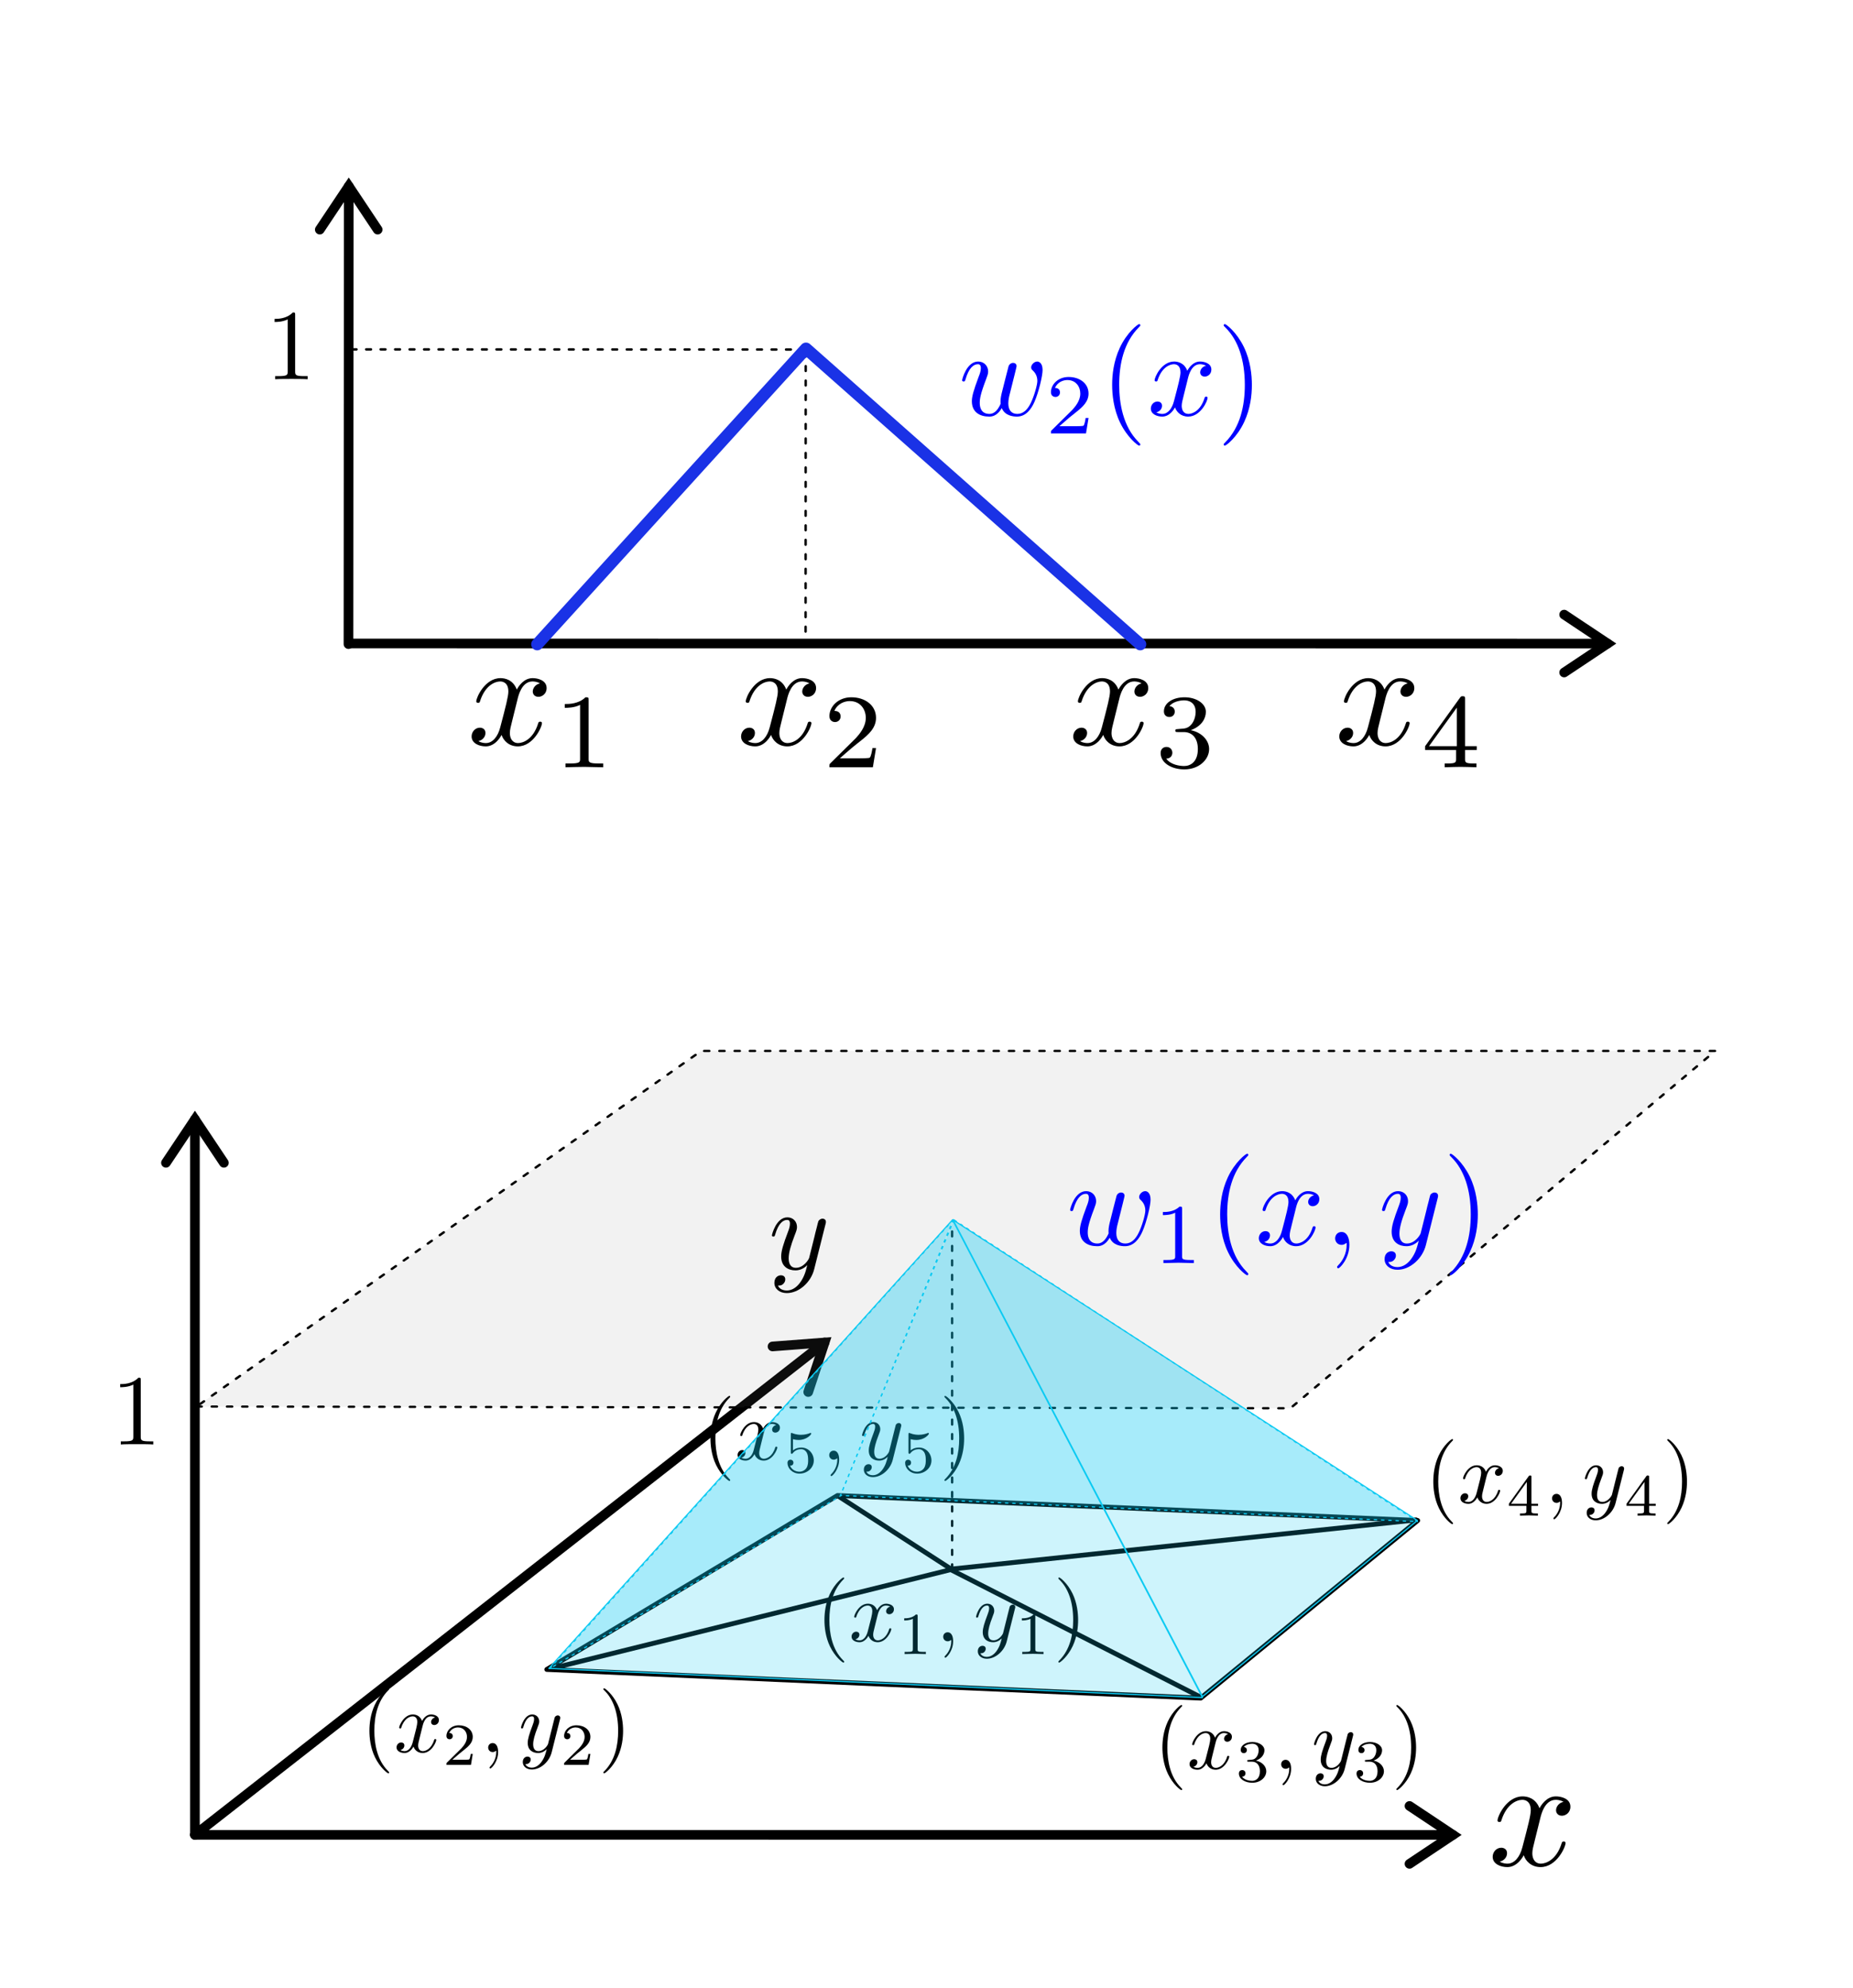 <?xml version="1.0" encoding="UTF-8" standalone="no"?>
<!DOCTYPE svg PUBLIC "-//W3C//DTD SVG 1.1//EN" "http://www.w3.org/Graphics/SVG/1.1/DTD/svg11.dtd">
<svg width="100%" height="100%" viewBox="0 0 768 824" version="1.1" xmlns="http://www.w3.org/2000/svg" xmlns:xlink="http://www.w3.org/1999/xlink" xml:space="preserve" xmlns:serif="http://www.serif.com/" style="fill-rule:evenodd;clip-rule:evenodd;stroke-linecap:round;stroke-miterlimit:10;">
    <g transform="matrix(1.084,-7.68051e-17,-0.007,0.674,-175.58,-339.03)">
        <g transform="matrix(0.922,1.05058e-16,0.009,1.483,164.999,502.915)">
            <path d="M132.916,95.27L144.916,77.27L156.916,95.27" style="fill:none;stroke:black;stroke-width:4px;"/>
            <path d="M144.916,267.128L144.916,77.27" style="fill:none;stroke:black;stroke-width:4px;stroke-linejoin:round;stroke-miterlimit:1.5;"/>
        </g>
    </g>
    <g transform="matrix(1.752,0.002,-2.26053e-16,1.084,-382.671,-708.593)">
        <g transform="matrix(0.571,-0.001,1.18949e-16,0.922,218.37,653.001)">
            <path d="M648.116,255.128L666.116,267.128L648.116,279.128" style="fill:none;stroke:black;stroke-width:4px;"/>
            <path d="M144.916,267.128L666.116,267.128" style="fill:none;stroke:black;stroke-width:4px;stroke-linejoin:round;stroke-miterlimit:1.5;"/>
        </g>
    </g>
    <g transform="matrix(1.752,0.002,-2.26053e-16,1.084,-446.727,-214.786)">
        <g transform="matrix(0.571,-0.001,1.18949e-16,0.922,254.923,197.586)">
            <path d="M584.06,748.935L602.06,760.935L584.06,772.935" style="fill:none;stroke:black;stroke-width:4px;"/>
            <path d="M80.86,760.935L602.06,760.935" style="fill:none;stroke:black;stroke-width:4px;stroke-linejoin:round;stroke-miterlimit:1.5;"/>
        </g>
    </g>
    <g transform="matrix(1,0,0,1,-34.263,-111.187)">
        <path d="M381.578,731.157L428.485,761.48L621.183,741.104" style="fill:none;stroke:black;stroke-width:2px;stroke-linejoin:round;stroke-miterlimit:1.5;"/>
    </g>
    <g transform="matrix(1.752,0.002,-2.26053e-16,1.084,-446.727,-214.786)">
        <g transform="matrix(0.571,-0.001,1.18949e-16,0.922,254.923,197.586)">
            <path d="M320.159,558.408L341.729,556.764L334.951,577.308" style="fill:none;stroke:black;stroke-width:4px;"/>
            <path d="M80.86,760.935C80.86,760.935 313.294,579.019 341.729,556.764" style="fill:none;stroke:black;stroke-width:4px;stroke-linejoin:round;stroke-miterlimit:1.5;"/>
        </g>
    </g>
    <g transform="matrix(1.752,0.002,-2.26053e-16,1.084,-446.727,-214.786)">
        <g transform="matrix(0.571,-0.001,1.18949e-16,0.922,254.923,197.586)">
            <path d="M68.86,482.271L80.86,464.271L92.86,482.271" style="fill:none;stroke:black;stroke-width:4px;"/>
            <path d="M80.86,760.935L80.86,464.271" style="fill:none;stroke:black;stroke-width:4px;stroke-linejoin:round;stroke-miterlimit:1.5;"/>
        </g>
    </g>
    <g transform="matrix(5.634,0,0,5.634,220.898,300.732)">
        <g transform="matrix(1,0,0,1,-5,-3.5)">
            <g>
                <g transform="matrix(0.004,0,0,-0.004,0,7)">
                    <path d="M966.25,1360.59C982.859,1432.63 1046.58,1687.48 1240.48,1687.48C1254.34,1687.48 1320.83,1687.48 1379,1651.47C1301.44,1637.61 1246.03,1568.36 1246.03,1501.88C1246.03,1457.55 1276.5,1404.92 1351.3,1404.92C1412.25,1404.92 1500.89,1454.78 1500.89,1565.59C1500.89,1709.64 1337.45,1748.42 1243.27,1748.42C1082.59,1748.42 985.641,1601.61 952.391,1537.89C883.141,1720.72 733.547,1748.42 653.219,1748.42C365.109,1748.42 207.219,1391.06 207.219,1321.81C207.219,1294.11 234.906,1294.11 240.453,1294.11C262.609,1294.11 270.922,1299.66 276.469,1324.58C370.656,1618.22 553.484,1687.48 647.672,1687.48C700.313,1687.48 797.266,1662.55 797.266,1501.88C797.266,1416 750.172,1230.39 647.672,842.578C603.344,670.813 506.391,554.469 384.5,554.469C367.875,554.469 304.172,554.469 246,590.484C315.25,604.328 376.188,662.516 376.188,740.078C376.188,814.875 315.25,837.031 273.703,837.031C190.594,837.031 121.328,765 121.328,676.359C121.328,548.938 259.844,493.531 381.734,493.531C564.563,493.531 664.297,687.438 672.609,704.063C705.844,601.563 805.578,493.531 971.781,493.531C1257.11,493.531 1415.02,850.875 1415.02,920.141C1415.02,947.844 1390.08,947.844 1381.77,947.844C1356.84,947.844 1351.3,936.766 1345.77,917.359C1254.34,620.953 1065.97,554.469 977.328,554.469C869.281,554.469 824.969,643.125 824.969,737.297C824.969,798.25 841.578,859.188 872.063,981.078L966.25,1360.59" style="fill-rule:nonzero;"/>
                </g>
                <g transform="matrix(0.004,0,0,-0.004,0,7)">
                    <path d="M2273.47,1342.02C2273.47,1394.36 2269.59,1396.3 2215.3,1396.3C2091.23,1274.16 1914.81,1272.22 1835.31,1272.22L1835.31,1202.42C1881.84,1202.42 2009.8,1202.42 2116.44,1256.7L2116.44,267.969C2116.44,204 2116.44,178.797 1922.56,178.797L1848.89,178.797L1848.89,109C1883.78,110.938 2122.25,116.75 2193.98,116.75C2254.08,116.75 2498.36,110.938 2541,109L2541,178.797L2467.33,178.797C2273.47,178.797 2273.47,204 2273.47,267.969L2273.47,1342.02" style="fill-rule:nonzero;"/>
                </g>
            </g>
        </g>
    </g>
    <g transform="matrix(5.634,0,0,5.634,332.585,300.732)">
        <g transform="matrix(1,0,0,1,-5,-3.5)">
            <g>
                <g transform="matrix(0.004,0,0,-0.004,0,7)">
                    <path d="M966.25,1360.59C982.859,1432.63 1046.58,1687.48 1240.48,1687.48C1254.34,1687.48 1320.83,1687.48 1379,1651.47C1301.44,1637.61 1246.03,1568.36 1246.03,1501.88C1246.03,1457.55 1276.5,1404.92 1351.3,1404.92C1412.25,1404.92 1500.89,1454.78 1500.89,1565.59C1500.89,1709.64 1337.45,1748.42 1243.27,1748.42C1082.59,1748.42 985.641,1601.61 952.391,1537.89C883.141,1720.72 733.547,1748.42 653.219,1748.42C365.109,1748.42 207.219,1391.06 207.219,1321.81C207.219,1294.11 234.906,1294.11 240.453,1294.11C262.609,1294.11 270.922,1299.66 276.469,1324.58C370.656,1618.22 553.484,1687.48 647.672,1687.48C700.313,1687.48 797.266,1662.55 797.266,1501.88C797.266,1416 750.172,1230.39 647.672,842.578C603.344,670.813 506.391,554.469 384.5,554.469C367.875,554.469 304.172,554.469 246,590.484C315.25,604.328 376.188,662.516 376.188,740.078C376.188,814.875 315.25,837.031 273.703,837.031C190.594,837.031 121.328,765 121.328,676.359C121.328,548.938 259.844,493.531 381.734,493.531C564.563,493.531 664.297,687.438 672.609,704.063C705.844,601.563 805.578,493.531 971.781,493.531C1257.11,493.531 1415.02,850.875 1415.02,920.141C1415.02,947.844 1390.08,947.844 1381.77,947.844C1356.84,947.844 1351.3,936.766 1345.77,917.359C1254.34,620.953 1065.97,554.469 977.328,554.469C869.281,554.469 824.969,643.125 824.969,737.297C824.969,798.25 841.578,859.188 872.063,981.078L966.25,1360.59" style="fill-rule:nonzero;"/>
                </g>
                <g transform="matrix(0.004,0,0,-0.004,0,7)">
                    <path d="M2603.05,461.844L2537.13,461.844C2531.31,419.188 2511.92,304.813 2486.72,285.422C2471.22,273.797 2321.94,273.797 2294.8,273.797L1938.06,273.797C2141.64,454.094 2209.48,508.375 2325.81,599.484C2469.28,713.875 2603.05,834.078 2603.05,1018.25C2603.05,1252.83 2397.55,1396.3 2149.39,1396.3C1908.98,1396.3 1746.14,1227.63 1746.14,1049.27C1746.14,950.391 1829.5,940.703 1848.89,940.703C1895.42,940.703 1951.64,973.656 1951.64,1043.45C1951.64,1078.34 1938.06,1146.2 1837.25,1146.2C1897.36,1283.86 2029.19,1326.5 2120.31,1326.5C2314.17,1326.5 2414.98,1175.28 2414.98,1018.25C2414.98,849.578 2294.8,715.813 2232.75,646.016L1765.53,184.609C1746.14,167.156 1746.14,163.281 1746.14,109L2544.89,109L2603.05,461.844" style="fill-rule:nonzero;"/>
                </g>
            </g>
        </g>
    </g>
    <g transform="matrix(5.634,0,0,5.634,470.254,300.732)">
        <g transform="matrix(1,0,0,1,-5,-3.5)">
            <g>
                <g transform="matrix(0.004,0,0,-0.004,0,7)">
                    <path d="M966.25,1360.59C982.859,1432.63 1046.58,1687.48 1240.48,1687.48C1254.34,1687.48 1320.83,1687.48 1379,1651.47C1301.44,1637.61 1246.03,1568.36 1246.03,1501.88C1246.03,1457.55 1276.5,1404.92 1351.3,1404.92C1412.25,1404.92 1500.89,1454.78 1500.89,1565.59C1500.89,1709.64 1337.45,1748.42 1243.27,1748.42C1082.59,1748.42 985.641,1601.61 952.391,1537.89C883.141,1720.72 733.547,1748.42 653.219,1748.42C365.109,1748.42 207.219,1391.06 207.219,1321.81C207.219,1294.11 234.906,1294.11 240.453,1294.11C262.609,1294.11 270.922,1299.66 276.469,1324.58C370.656,1618.22 553.484,1687.48 647.672,1687.48C700.313,1687.48 797.266,1662.55 797.266,1501.88C797.266,1416 750.172,1230.39 647.672,842.578C603.344,670.813 506.391,554.469 384.5,554.469C367.875,554.469 304.172,554.469 246,590.484C315.25,604.328 376.188,662.516 376.188,740.078C376.188,814.875 315.25,837.031 273.703,837.031C190.594,837.031 121.328,765 121.328,676.359C121.328,548.938 259.844,493.531 381.734,493.531C564.563,493.531 664.297,687.438 672.609,704.063C705.844,601.563 805.578,493.531 971.781,493.531C1257.11,493.531 1415.02,850.875 1415.02,920.141C1415.02,947.844 1390.08,947.844 1381.77,947.844C1356.84,947.844 1351.3,936.766 1345.77,917.359C1254.34,620.953 1065.97,554.469 977.328,554.469C869.281,554.469 824.969,643.125 824.969,737.297C824.969,798.25 841.578,859.188 872.063,981.078L966.25,1360.59" style="fill-rule:nonzero;"/>
                </g>
                <g transform="matrix(0.004,0,0,-0.004,0,7)">
                    <path d="M2153.27,756.531C2304.48,756.531 2413.05,651.844 2413.05,444.391C2413.05,204 2273.47,132.266 2161.02,132.266C2083.47,132.266 1912.86,153.594 1831.44,267.969C1922.56,271.844 1943.89,335.828 1943.89,376.547C1943.89,438.578 1897.36,483.172 1837.25,483.172C1782.97,483.172 1728.69,450.219 1728.69,370.719C1728.69,188.484 1930.31,70.219 2164.89,70.219C2434.38,70.219 2620.48,250.531 2620.48,444.391C2620.48,595.609 2496.42,746.828 2283.16,791.422C2486.72,865.094 2560.39,1010.5 2560.39,1128.75C2560.39,1281.91 2383.97,1396.3 2168.78,1396.3C1953.58,1396.3 1788.8,1291.61 1788.8,1136.52C1788.8,1070.59 1831.44,1033.77 1889.61,1033.77C1949.7,1033.77 1988.47,1078.34 1988.47,1132.64C1988.47,1188.86 1949.7,1229.56 1889.61,1233.45C1957.45,1318.75 2091.23,1340.08 2162.95,1340.08C2250.2,1340.08 2372.34,1297.42 2372.34,1128.75C2372.34,1047.33 2345.2,958.156 2294.8,898.047C2230.81,824.375 2176.53,820.5 2079.59,814.688C2031.13,810.813 2027.25,810.813 2017.56,808.875C2013.67,808.875 1998.17,805 1998.17,783.672C1998.17,756.531 2015.63,756.531 2048.58,756.531L2153.27,756.531" style="fill-rule:nonzero;"/>
                </g>
            </g>
        </g>
    </g>
    <g transform="matrix(5.634,0,0,5.634,580.52,300.732)">
        <g transform="matrix(1,0,0,1,-5,-3.5)">
            <g>
                <g transform="matrix(0.004,0,0,-0.004,0,7)">
                    <path d="M966.25,1360.59C982.859,1432.63 1046.58,1687.48 1240.48,1687.48C1254.34,1687.48 1320.83,1687.48 1379,1651.47C1301.44,1637.61 1246.03,1568.36 1246.03,1501.88C1246.03,1457.55 1276.5,1404.92 1351.3,1404.92C1412.25,1404.92 1500.89,1454.78 1500.89,1565.59C1500.89,1709.64 1337.45,1748.42 1243.27,1748.42C1082.59,1748.42 985.641,1601.61 952.391,1537.89C883.141,1720.72 733.547,1748.42 653.219,1748.42C365.109,1748.42 207.219,1391.06 207.219,1321.81C207.219,1294.11 234.906,1294.11 240.453,1294.11C262.609,1294.11 270.922,1299.66 276.469,1324.58C370.656,1618.22 553.484,1687.48 647.672,1687.48C700.313,1687.48 797.266,1662.55 797.266,1501.88C797.266,1416 750.172,1230.39 647.672,842.578C603.344,670.813 506.391,554.469 384.5,554.469C367.875,554.469 304.172,554.469 246,590.484C315.25,604.328 376.188,662.516 376.188,740.078C376.188,814.875 315.25,837.031 273.703,837.031C190.594,837.031 121.328,765 121.328,676.359C121.328,548.938 259.844,493.531 381.734,493.531C564.563,493.531 664.297,687.438 672.609,704.063C705.844,601.563 805.578,493.531 971.781,493.531C1257.11,493.531 1415.02,850.875 1415.02,920.141C1415.02,947.844 1390.08,947.844 1381.77,947.844C1356.84,947.844 1351.3,936.766 1345.77,917.359C1254.34,620.953 1065.97,554.469 977.328,554.469C869.281,554.469 824.969,643.125 824.969,737.297C824.969,798.25 841.578,859.188 872.063,981.078L966.25,1360.59" style="fill-rule:nonzero;"/>
                </g>
                <g transform="matrix(0.004,0,0,-0.004,0,7)">
                    <path d="M2649.58,426.953L2649.58,496.734L2434.38,496.734L2434.38,1361.41C2434.38,1402.11 2434.38,1415.69 2391.72,1415.69C2368.47,1415.69 2360.7,1415.69 2341.31,1388.55L1699.61,496.734L1699.61,426.953L2269.59,426.953L2269.59,267.969C2269.59,202.063 2269.59,178.797 2112.55,178.797L2060.2,178.797L2060.2,109C2157.14,112.875 2281.22,116.75 2351.02,116.75C2422.75,116.75 2546.83,112.875 2643.75,109L2643.75,178.797L2591.41,178.797C2434.38,178.797 2434.38,202.063 2434.38,267.969L2434.38,426.953L2649.58,426.953ZM2283.16,1206.3L2283.16,496.734L1771.34,496.734L2283.16,1206.3Z" style="fill-rule:nonzero;"/>
                </g>
            </g>
        </g>
    </g>
    <g transform="matrix(3.182,0,0,3.182,388.957,672.929)">
        <g transform="matrix(1,0,0,1,-15,-5.5)">
            <g>
                <g transform="matrix(0.004,0,0,-0.004,0,11)">
                    <path d="M679.938,137.156C679.938,145.469 679.938,151 632.844,198.094C286.563,547.141 197.922,1070.7 197.922,1494.55C197.922,1976.56 303.188,2458.58 643.922,2804.84C679.938,2838.09 679.938,2843.63 679.938,2851.94C679.938,2871.33 668.844,2879.64 652.234,2879.64C624.531,2879.64 375.219,2691.27 211.766,2339.45C70.484,2034.73 37.25,1727.25 37.25,1494.55C37.25,1278.47 67.719,943.281 220.078,630.25C386.297,289.516 624.531,109.453 652.234,109.453C668.844,109.453 679.938,117.766 679.938,137.156" style="fill-rule:nonzero;"/>
                </g>
                <g transform="matrix(0.004,0,0,-0.004,0,11)">
                    <path d="M1765.25,1638.59C1781.86,1710.63 1845.58,1965.48 2039.48,1965.48C2053.34,1965.48 2119.83,1965.48 2178,1929.47C2100.44,1915.61 2045.03,1846.36 2045.03,1779.88C2045.03,1735.55 2075.5,1682.92 2150.3,1682.92C2211.25,1682.92 2299.89,1732.78 2299.89,1843.59C2299.89,1987.64 2136.45,2026.42 2042.27,2026.42C1881.59,2026.42 1784.64,1879.61 1751.39,1815.89C1682.14,1998.72 1532.55,2026.42 1452.22,2026.42C1164.11,2026.42 1006.22,1669.06 1006.22,1599.81C1006.22,1572.11 1033.91,1572.11 1039.45,1572.11C1061.61,1572.11 1069.92,1577.66 1075.47,1602.58C1169.66,1896.22 1352.48,1965.48 1446.67,1965.48C1499.31,1965.48 1596.27,1940.55 1596.27,1779.88C1596.27,1694 1549.17,1508.39 1446.67,1120.58C1402.34,948.813 1305.39,832.469 1183.5,832.469C1166.88,832.469 1103.17,832.469 1045,868.484C1114.25,882.328 1175.19,940.516 1175.19,1018.08C1175.19,1092.88 1114.25,1115.03 1072.7,1115.03C989.594,1115.03 920.328,1043 920.328,954.359C920.328,826.938 1058.84,771.531 1180.73,771.531C1363.56,771.531 1463.3,965.438 1471.61,982.063C1504.84,879.563 1604.58,771.531 1770.78,771.531C2056.11,771.531 2214.02,1128.88 2214.02,1198.14C2214.02,1225.84 2189.08,1225.84 2180.77,1225.84C2155.84,1225.84 2150.3,1214.77 2144.77,1195.36C2053.34,898.953 1864.97,832.469 1776.33,832.469C1668.28,832.469 1623.97,921.125 1623.97,1015.3C1623.97,1076.25 1640.58,1137.19 1671.06,1259.08L1765.25,1638.59" style="fill-rule:nonzero;"/>
                </g>
                <g transform="matrix(0.004,0,0,-0.004,0,11)">
                    <path d="M3072.47,1620.02C3072.47,1672.36 3068.59,1674.3 3014.3,1674.3C2890.23,1552.16 2713.81,1550.22 2634.31,1550.22L2634.31,1480.42C2680.84,1480.42 2808.8,1480.42 2915.44,1534.7L2915.44,545.969C2915.44,482 2915.44,456.797 2721.56,456.797L2647.89,456.797L2647.89,387C2682.78,388.938 2921.25,394.75 2992.98,394.75C3053.08,394.75 3297.36,388.938 3340,387L3340,456.797L3266.33,456.797C3072.47,456.797 3072.47,482 3072.47,545.969L3072.47,1620.02" style="fill-rule:nonzero;"/>
                </g>
                <g transform="matrix(0.004,0,0,-0.004,0,11)">
                    <path d="M4228.34,804.766C4228.34,987.609 4159.09,1095.64 4051.06,1095.64C3959.64,1095.64 3904.23,1026.39 3904.23,948.813C3904.23,874.031 3959.64,802 4051.06,802C4084.3,802 4120.31,813.078 4148.02,838.016C4156.33,843.547 4159.09,846.328 4161.86,846.328C4164.64,846.328 4167.41,843.547 4167.41,804.766C4167.41,599.781 4070.45,433.563 3979.03,342.156C3948.56,311.672 3948.56,306.141 3948.56,297.828C3948.56,278.438 3962.41,267.359 3976.27,267.359C4006.73,267.359 4228.34,480.656 4228.34,804.766" style="fill-rule:nonzero;"/>
                </g>
                <g transform="matrix(0.004,0,0,-0.004,0,11)">
                    <path d="M6239.31,1857.44C6250.39,1896.22 6250.39,1901.77 6250.39,1921.16C6250.39,1971.02 6211.61,1995.95 6170.06,1995.95C6142.36,1995.95 6098.03,1979.33 6073.09,1937.78C6067.56,1923.92 6045.39,1838.05 6034.31,1788.19C6014.92,1716.16 5995.53,1641.36 5978.91,1566.58L5854.25,1067.94C5843.17,1026.39 5724.06,832.469 5541.22,832.469C5399.94,832.469 5369.47,954.359 5369.47,1056.86C5369.47,1184.28 5416.56,1356.03 5510.75,1599.81C5555.08,1713.39 5566.16,1743.86 5566.16,1799.27C5566.16,1923.92 5477.52,2026.42 5339,2026.42C5075.83,2026.42 4973.33,1624.75 4973.33,1599.81C4973.33,1572.11 5001.03,1572.11 5006.58,1572.11C5034.28,1572.11 5037.05,1577.66 5050.91,1621.97C5125.7,1882.38 5236.5,1965.48 5330.69,1965.48C5352.84,1965.48 5399.94,1965.48 5399.94,1876.83C5399.94,1807.58 5372.25,1735.55 5352.84,1682.92C5242.05,1389.28 5192.19,1231.38 5192.19,1101.19C5192.19,854.641 5366.7,771.531 5530.14,771.531C5638.19,771.531 5732.36,818.625 5809.94,896.188C5773.92,752.141 5740.67,616.391 5629.88,469.578C5557.84,375.391 5452.58,295.063 5325.16,295.063C5286.36,295.063 5161.7,303.359 5114.61,411.406C5158.94,411.406 5194.95,411.406 5233.73,444.641C5261.44,469.578 5289.14,505.594 5289.14,558.219C5289.14,644.094 5214.34,655.188 5186.64,655.188C5122.92,655.188 5031.52,610.859 5031.52,475.125C5031.52,336.609 5153.39,234.109 5325.16,234.109C5610.48,234.109 5895.81,486.203 5973.38,799.234L6239.31,1857.44" style="fill-rule:nonzero;"/>
                </g>
                <g transform="matrix(0.004,0,0,-0.004,0,11)">
                    <path d="M6903.47,1620.02C6903.47,1672.36 6899.59,1674.3 6845.3,1674.3C6721.23,1552.16 6544.81,1550.22 6465.31,1550.22L6465.31,1480.42C6511.84,1480.42 6639.8,1480.42 6746.44,1534.7L6746.44,545.969C6746.44,482 6746.44,456.797 6552.56,456.797L6478.89,456.797L6478.89,387C6513.78,388.938 6752.25,394.75 6823.98,394.75C6884.08,394.75 7128.36,388.938 7171,387L7171,456.797L7097.33,456.797C6903.47,456.797 6903.47,482 6903.47,545.969L6903.47,1620.02" style="fill-rule:nonzero;"/>
                </g>
                <g transform="matrix(0.004,0,0,-0.004,0,11)">
                    <path d="M8297.58,1494.55C8297.58,1710.63 8267.11,2045.81 8114.75,2358.84C7948.55,2699.58 7710.3,2879.64 7682.61,2879.64C7665.98,2879.64 7654.91,2868.56 7654.91,2851.94C7654.91,2843.63 7654.91,2838.09 7707.53,2788.22C7979.02,2513.97 8136.91,2073.52 8136.91,1494.55C8136.91,1020.84 8034.42,533.297 7690.91,184.25C7654.91,151 7654.91,145.469 7654.91,137.156C7654.91,120.531 7665.98,109.453 7682.61,109.453C7710.3,109.453 7959.63,297.828 8123.06,649.641C8264.34,954.359 8297.58,1261.84 8297.58,1494.55" style="fill-rule:nonzero;"/>
                </g>
            </g>
        </g>
    </g>
    <g transform="matrix(1,0,0,1,-34.263,-111.187)">
        <path d="M260.887,803.079L531.912,814.961L621.831,741.351L381.371,730.988L260.887,803.079Z" style="fill:none;stroke:black;stroke-width:2px;stroke-linejoin:round;stroke-miterlimit:1.5;"/>
    </g>
    <g transform="matrix(3.182,0,0,3.182,200.367,718.842)">
        <g transform="matrix(1,0,0,1,-15,-5.5)">
            <g>
                <g transform="matrix(0.004,0,0,-0.004,0,11)">
                    <path d="M679.938,137.156C679.938,145.469 679.938,151 632.844,198.094C286.563,547.141 197.922,1070.7 197.922,1494.55C197.922,1976.56 303.188,2458.58 643.922,2804.84C679.938,2838.09 679.938,2843.63 679.938,2851.94C679.938,2871.33 668.844,2879.64 652.234,2879.64C624.531,2879.64 375.219,2691.27 211.766,2339.45C70.484,2034.73 37.25,1727.25 37.25,1494.55C37.25,1278.47 67.719,943.281 220.078,630.25C386.297,289.516 624.531,109.453 652.234,109.453C668.844,109.453 679.938,117.766 679.938,137.156" style="fill-rule:nonzero;"/>
                </g>
                <g transform="matrix(0.004,0,0,-0.004,0,11)">
                    <path d="M1765.25,1638.59C1781.86,1710.63 1845.58,1965.48 2039.48,1965.48C2053.34,1965.48 2119.83,1965.48 2178,1929.47C2100.44,1915.61 2045.03,1846.36 2045.03,1779.88C2045.03,1735.55 2075.5,1682.92 2150.3,1682.92C2211.25,1682.92 2299.89,1732.78 2299.89,1843.59C2299.89,1987.64 2136.45,2026.42 2042.27,2026.42C1881.59,2026.42 1784.64,1879.61 1751.39,1815.89C1682.14,1998.72 1532.55,2026.42 1452.22,2026.42C1164.11,2026.42 1006.22,1669.06 1006.22,1599.81C1006.22,1572.11 1033.91,1572.11 1039.45,1572.11C1061.61,1572.11 1069.92,1577.66 1075.47,1602.58C1169.66,1896.22 1352.48,1965.48 1446.67,1965.48C1499.31,1965.48 1596.27,1940.55 1596.27,1779.88C1596.27,1694 1549.17,1508.39 1446.67,1120.58C1402.34,948.813 1305.39,832.469 1183.5,832.469C1166.88,832.469 1103.17,832.469 1045,868.484C1114.25,882.328 1175.19,940.516 1175.19,1018.08C1175.19,1092.88 1114.25,1115.03 1072.7,1115.03C989.594,1115.03 920.328,1043 920.328,954.359C920.328,826.938 1058.84,771.531 1180.73,771.531C1363.56,771.531 1463.3,965.438 1471.61,982.063C1504.84,879.563 1604.58,771.531 1770.78,771.531C2056.11,771.531 2214.02,1128.88 2214.02,1198.14C2214.02,1225.84 2189.08,1225.84 2180.77,1225.84C2155.84,1225.84 2150.3,1214.77 2144.77,1195.36C2053.34,898.953 1864.97,832.469 1776.33,832.469C1668.28,832.469 1623.97,921.125 1623.97,1015.3C1623.97,1076.25 1640.58,1137.19 1671.06,1259.08L1765.25,1638.59" style="fill-rule:nonzero;"/>
                </g>
                <g transform="matrix(0.004,0,0,-0.004,0,11)">
                    <path d="M3402.05,739.844L3336.13,739.844C3330.31,697.188 3310.92,582.813 3285.72,563.422C3270.22,551.797 3120.94,551.797 3093.8,551.797L2737.06,551.797C2940.64,732.094 3008.48,786.375 3124.81,877.484C3268.28,991.875 3402.05,1112.08 3402.05,1296.25C3402.05,1530.83 3196.55,1674.3 2948.39,1674.3C2707.98,1674.3 2545.14,1505.63 2545.14,1327.27C2545.14,1228.39 2628.5,1218.7 2647.89,1218.7C2694.42,1218.7 2750.64,1251.66 2750.64,1321.45C2750.64,1356.34 2737.06,1424.2 2636.25,1424.2C2696.36,1561.86 2828.19,1604.5 2919.31,1604.5C3113.17,1604.5 3213.98,1453.28 3213.98,1296.25C3213.98,1127.58 3093.8,993.813 3031.75,924.016L2564.53,462.609C2545.14,445.156 2545.14,441.281 2545.14,387L3343.89,387L3402.05,739.844" style="fill-rule:nonzero;"/>
                </g>
                <g transform="matrix(0.004,0,0,-0.004,0,11)">
                    <path d="M4228.34,804.766C4228.34,987.609 4159.09,1095.64 4051.06,1095.64C3959.64,1095.64 3904.23,1026.39 3904.23,948.813C3904.23,874.031 3959.64,802 4051.06,802C4084.3,802 4120.31,813.078 4148.02,838.016C4156.33,843.547 4159.09,846.328 4161.86,846.328C4164.64,846.328 4167.41,843.547 4167.41,804.766C4167.41,599.781 4070.45,433.563 3979.03,342.156C3948.56,311.672 3948.56,306.141 3948.56,297.828C3948.56,278.438 3962.41,267.359 3976.27,267.359C4006.73,267.359 4228.34,480.656 4228.34,804.766" style="fill-rule:nonzero;"/>
                </g>
                <g transform="matrix(0.004,0,0,-0.004,0,11)">
                    <path d="M6239.31,1857.44C6250.39,1896.22 6250.39,1901.77 6250.39,1921.16C6250.39,1971.02 6211.61,1995.95 6170.06,1995.95C6142.36,1995.95 6098.03,1979.33 6073.09,1937.78C6067.56,1923.92 6045.39,1838.05 6034.31,1788.19C6014.92,1716.16 5995.53,1641.36 5978.91,1566.58L5854.25,1067.94C5843.17,1026.39 5724.06,832.469 5541.22,832.469C5399.94,832.469 5369.47,954.359 5369.47,1056.86C5369.47,1184.28 5416.56,1356.03 5510.75,1599.81C5555.08,1713.39 5566.16,1743.86 5566.16,1799.27C5566.16,1923.92 5477.52,2026.42 5339,2026.42C5075.83,2026.42 4973.33,1624.75 4973.33,1599.81C4973.33,1572.11 5001.03,1572.11 5006.58,1572.11C5034.28,1572.11 5037.05,1577.66 5050.91,1621.97C5125.7,1882.38 5236.5,1965.48 5330.69,1965.48C5352.84,1965.48 5399.94,1965.48 5399.94,1876.83C5399.94,1807.58 5372.25,1735.55 5352.84,1682.92C5242.05,1389.28 5192.19,1231.38 5192.19,1101.19C5192.19,854.641 5366.7,771.531 5530.14,771.531C5638.19,771.531 5732.36,818.625 5809.94,896.188C5773.92,752.141 5740.67,616.391 5629.88,469.578C5557.84,375.391 5452.58,295.063 5325.16,295.063C5286.36,295.063 5161.7,303.359 5114.61,411.406C5158.94,411.406 5194.95,411.406 5233.73,444.641C5261.44,469.578 5289.14,505.594 5289.14,558.219C5289.14,644.094 5214.34,655.188 5186.64,655.188C5122.92,655.188 5031.52,610.859 5031.52,475.125C5031.52,336.609 5153.39,234.109 5325.16,234.109C5610.48,234.109 5895.81,486.203 5973.38,799.234L6239.31,1857.44" style="fill-rule:nonzero;"/>
                </g>
                <g transform="matrix(0.004,0,0,-0.004,0,11)">
                    <path d="M7233.05,739.844L7167.13,739.844C7161.31,697.188 7141.92,582.813 7116.72,563.422C7101.22,551.797 6951.94,551.797 6924.8,551.797L6568.06,551.797C6771.64,732.094 6839.48,786.375 6955.81,877.484C7099.28,991.875 7233.05,1112.08 7233.05,1296.25C7233.05,1530.83 7027.55,1674.3 6779.39,1674.3C6538.98,1674.3 6376.14,1505.63 6376.14,1327.27C6376.14,1228.39 6459.5,1218.7 6478.89,1218.7C6525.42,1218.7 6581.64,1251.66 6581.64,1321.45C6581.64,1356.34 6568.06,1424.2 6467.25,1424.2C6527.36,1561.86 6659.19,1604.5 6750.31,1604.5C6944.17,1604.5 7044.98,1453.28 7044.98,1296.25C7044.98,1127.58 6924.8,993.813 6862.75,924.016L6395.53,462.609C6376.14,445.156 6376.14,441.281 6376.14,387L7174.89,387L7233.05,739.844" style="fill-rule:nonzero;"/>
                </g>
                <g transform="matrix(0.004,0,0,-0.004,0,11)">
                    <path d="M8297.58,1494.55C8297.58,1710.63 8267.11,2045.81 8114.75,2358.84C7948.55,2699.58 7710.3,2879.64 7682.61,2879.64C7665.98,2879.64 7654.91,2868.56 7654.91,2851.94C7654.91,2843.63 7654.91,2838.09 7707.53,2788.22C7979.02,2513.97 8136.91,2073.52 8136.91,1494.55C8136.91,1020.84 8034.42,533.297 7690.91,184.25C7654.91,151 7654.91,145.469 7654.91,137.156C7654.91,120.531 7665.98,109.453 7682.61,109.453C7710.3,109.453 7959.63,297.828 8123.06,649.641C8264.34,954.359 8297.58,1261.84 8297.58,1494.55" style="fill-rule:nonzero;"/>
                </g>
            </g>
        </g>
    </g>
    <g transform="matrix(3.182,0,0,3.182,529.033,725.775)">
        <g transform="matrix(1,0,0,1,-15,-5.5)">
            <g>
                <g transform="matrix(0.004,0,0,-0.004,0,11)">
                    <path d="M679.938,137.156C679.938,145.469 679.938,151 632.844,198.094C286.563,547.141 197.922,1070.7 197.922,1494.55C197.922,1976.56 303.188,2458.58 643.922,2804.84C679.938,2838.09 679.938,2843.63 679.938,2851.94C679.938,2871.33 668.844,2879.64 652.234,2879.64C624.531,2879.64 375.219,2691.27 211.766,2339.45C70.484,2034.73 37.25,1727.25 37.25,1494.55C37.25,1278.47 67.719,943.281 220.078,630.25C386.297,289.516 624.531,109.453 652.234,109.453C668.844,109.453 679.938,117.766 679.938,137.156" style="fill-rule:nonzero;"/>
                </g>
                <g transform="matrix(0.004,0,0,-0.004,0,11)">
                    <path d="M1765.25,1638.59C1781.86,1710.63 1845.58,1965.48 2039.48,1965.48C2053.34,1965.48 2119.83,1965.48 2178,1929.47C2100.44,1915.61 2045.03,1846.36 2045.03,1779.88C2045.03,1735.55 2075.5,1682.92 2150.3,1682.92C2211.25,1682.92 2299.89,1732.78 2299.89,1843.59C2299.89,1987.64 2136.45,2026.42 2042.27,2026.42C1881.59,2026.42 1784.64,1879.61 1751.39,1815.89C1682.14,1998.72 1532.55,2026.42 1452.22,2026.42C1164.11,2026.42 1006.22,1669.06 1006.22,1599.81C1006.22,1572.11 1033.91,1572.11 1039.45,1572.11C1061.61,1572.11 1069.92,1577.66 1075.47,1602.58C1169.66,1896.22 1352.48,1965.48 1446.67,1965.48C1499.31,1965.48 1596.27,1940.55 1596.27,1779.88C1596.27,1694 1549.17,1508.39 1446.67,1120.58C1402.34,948.813 1305.39,832.469 1183.5,832.469C1166.88,832.469 1103.17,832.469 1045,868.484C1114.25,882.328 1175.19,940.516 1175.19,1018.08C1175.19,1092.88 1114.25,1115.03 1072.7,1115.03C989.594,1115.03 920.328,1043 920.328,954.359C920.328,826.938 1058.84,771.531 1180.73,771.531C1363.56,771.531 1463.3,965.438 1471.61,982.063C1504.84,879.563 1604.58,771.531 1770.78,771.531C2056.11,771.531 2214.02,1128.88 2214.02,1198.14C2214.02,1225.84 2189.08,1225.84 2180.77,1225.84C2155.84,1225.84 2150.3,1214.77 2144.77,1195.36C2053.34,898.953 1864.97,832.469 1776.33,832.469C1668.28,832.469 1623.97,921.125 1623.97,1015.3C1623.97,1076.25 1640.58,1137.19 1671.06,1259.08L1765.25,1638.59" style="fill-rule:nonzero;"/>
                </g>
                <g transform="matrix(0.004,0,0,-0.004,0,11)">
                    <path d="M2952.27,1034.53C3103.48,1034.53 3212.05,929.844 3212.05,722.391C3212.05,482 3072.47,410.266 2960.02,410.266C2882.47,410.266 2711.86,431.594 2630.44,545.969C2721.56,549.844 2742.89,613.828 2742.89,654.547C2742.89,716.578 2696.36,761.172 2636.25,761.172C2581.97,761.172 2527.69,728.219 2527.69,648.719C2527.69,466.484 2729.31,348.219 2963.89,348.219C3233.38,348.219 3419.48,528.531 3419.48,722.391C3419.48,873.609 3295.42,1024.83 3082.16,1069.42C3285.72,1143.09 3359.39,1288.5 3359.39,1406.75C3359.39,1559.91 3182.97,1674.3 2967.78,1674.3C2752.58,1674.3 2587.8,1569.61 2587.8,1414.52C2587.8,1348.59 2630.44,1311.77 2688.61,1311.77C2748.7,1311.77 2787.47,1356.34 2787.47,1410.64C2787.47,1466.86 2748.7,1507.56 2688.61,1511.45C2756.45,1596.75 2890.23,1618.08 2961.95,1618.08C3049.2,1618.08 3171.34,1575.42 3171.34,1406.75C3171.34,1325.33 3144.2,1236.16 3093.8,1176.05C3029.81,1102.38 2975.53,1098.5 2878.59,1092.69C2830.13,1088.81 2826.25,1088.81 2816.56,1086.88C2812.67,1086.88 2797.17,1083 2797.17,1061.67C2797.17,1034.53 2814.63,1034.53 2847.58,1034.53L2952.27,1034.53" style="fill-rule:nonzero;"/>
                </g>
                <g transform="matrix(0.004,0,0,-0.004,0,11)">
                    <path d="M4228.34,804.766C4228.34,987.609 4159.09,1095.64 4051.06,1095.64C3959.64,1095.64 3904.23,1026.39 3904.23,948.813C3904.23,874.031 3959.64,802 4051.06,802C4084.3,802 4120.31,813.078 4148.02,838.016C4156.33,843.547 4159.09,846.328 4161.86,846.328C4164.64,846.328 4167.41,843.547 4167.41,804.766C4167.41,599.781 4070.45,433.563 3979.03,342.156C3948.56,311.672 3948.56,306.141 3948.56,297.828C3948.56,278.438 3962.41,267.359 3976.27,267.359C4006.73,267.359 4228.34,480.656 4228.34,804.766" style="fill-rule:nonzero;"/>
                </g>
                <g transform="matrix(0.004,0,0,-0.004,0,11)">
                    <path d="M6239.31,1857.44C6250.39,1896.22 6250.39,1901.77 6250.39,1921.16C6250.39,1971.02 6211.61,1995.95 6170.06,1995.95C6142.36,1995.95 6098.03,1979.33 6073.09,1937.78C6067.56,1923.92 6045.39,1838.05 6034.31,1788.19C6014.92,1716.16 5995.53,1641.36 5978.91,1566.58L5854.25,1067.94C5843.17,1026.39 5724.06,832.469 5541.22,832.469C5399.94,832.469 5369.47,954.359 5369.47,1056.86C5369.47,1184.28 5416.56,1356.03 5510.75,1599.81C5555.08,1713.39 5566.16,1743.86 5566.16,1799.27C5566.16,1923.92 5477.52,2026.42 5339,2026.42C5075.83,2026.42 4973.33,1624.75 4973.33,1599.81C4973.33,1572.11 5001.03,1572.11 5006.58,1572.11C5034.28,1572.11 5037.05,1577.66 5050.91,1621.97C5125.7,1882.38 5236.5,1965.48 5330.69,1965.48C5352.84,1965.48 5399.94,1965.48 5399.94,1876.83C5399.94,1807.58 5372.25,1735.55 5352.84,1682.92C5242.05,1389.28 5192.19,1231.38 5192.19,1101.19C5192.19,854.641 5366.7,771.531 5530.14,771.531C5638.19,771.531 5732.36,818.625 5809.94,896.188C5773.92,752.141 5740.67,616.391 5629.88,469.578C5557.84,375.391 5452.58,295.063 5325.16,295.063C5286.36,295.063 5161.7,303.359 5114.61,411.406C5158.94,411.406 5194.95,411.406 5233.73,444.641C5261.44,469.578 5289.14,505.594 5289.14,558.219C5289.14,644.094 5214.34,655.188 5186.64,655.188C5122.92,655.188 5031.52,610.859 5031.52,475.125C5031.52,336.609 5153.39,234.109 5325.16,234.109C5610.48,234.109 5895.81,486.203 5973.38,799.234L6239.31,1857.44" style="fill-rule:nonzero;"/>
                </g>
                <g transform="matrix(0.004,0,0,-0.004,0,11)">
                    <path d="M6783.27,1034.53C6934.48,1034.53 7043.05,929.844 7043.05,722.391C7043.05,482 6903.47,410.266 6791.02,410.266C6713.47,410.266 6542.86,431.594 6461.44,545.969C6552.56,549.844 6573.89,613.828 6573.89,654.547C6573.89,716.578 6527.36,761.172 6467.25,761.172C6412.97,761.172 6358.69,728.219 6358.69,648.719C6358.69,466.484 6560.31,348.219 6794.89,348.219C7064.38,348.219 7250.48,528.531 7250.48,722.391C7250.48,873.609 7126.42,1024.83 6913.16,1069.42C7116.72,1143.09 7190.39,1288.5 7190.39,1406.75C7190.39,1559.91 7013.97,1674.3 6798.78,1674.3C6583.58,1674.3 6418.8,1569.61 6418.8,1414.52C6418.8,1348.59 6461.44,1311.77 6519.61,1311.77C6579.7,1311.77 6618.47,1356.34 6618.47,1410.64C6618.47,1466.86 6579.7,1507.56 6519.61,1511.45C6587.45,1596.75 6721.23,1618.08 6792.95,1618.08C6880.2,1618.08 7002.34,1575.42 7002.34,1406.75C7002.34,1325.33 6975.2,1236.16 6924.8,1176.05C6860.81,1102.38 6806.53,1098.5 6709.59,1092.69C6661.13,1088.81 6657.25,1088.81 6647.56,1086.88C6643.67,1086.88 6628.17,1083 6628.17,1061.67C6628.17,1034.53 6645.63,1034.53 6678.58,1034.53L6783.27,1034.53" style="fill-rule:nonzero;"/>
                </g>
                <g transform="matrix(0.004,0,0,-0.004,0,11)">
                    <path d="M8297.58,1494.55C8297.58,1710.63 8267.11,2045.81 8114.75,2358.84C7948.55,2699.58 7710.3,2879.64 7682.61,2879.64C7665.98,2879.64 7654.91,2868.56 7654.91,2851.94C7654.91,2843.63 7654.91,2838.09 7707.53,2788.22C7979.02,2513.97 8136.91,2073.52 8136.91,1494.55C8136.91,1020.84 8034.42,533.297 7690.91,184.25C7654.91,151 7654.91,145.469 7654.91,137.156C7654.91,120.531 7665.98,109.453 7682.61,109.453C7710.3,109.453 7959.63,297.828 8123.06,649.641C8264.34,954.359 8297.58,1261.84 8297.58,1494.55" style="fill-rule:nonzero;"/>
                </g>
            </g>
        </g>
    </g>
    <g transform="matrix(3.182,0,0,3.182,641.306,615.564)">
        <g transform="matrix(1,0,0,1,-15,-5.5)">
            <g>
                <g transform="matrix(0.004,0,0,-0.004,0,11)">
                    <path d="M679.938,137.156C679.938,145.469 679.938,151 632.844,198.094C286.563,547.141 197.922,1070.7 197.922,1494.55C197.922,1976.56 303.188,2458.58 643.922,2804.84C679.938,2838.09 679.938,2843.63 679.938,2851.94C679.938,2871.33 668.844,2879.64 652.234,2879.64C624.531,2879.64 375.219,2691.27 211.766,2339.45C70.484,2034.73 37.25,1727.25 37.25,1494.55C37.25,1278.47 67.719,943.281 220.078,630.25C386.297,289.516 624.531,109.453 652.234,109.453C668.844,109.453 679.938,117.766 679.938,137.156" style="fill-rule:nonzero;"/>
                </g>
                <g transform="matrix(0.004,0,0,-0.004,0,11)">
                    <path d="M1765.25,1638.59C1781.86,1710.63 1845.58,1965.48 2039.48,1965.48C2053.34,1965.48 2119.83,1965.48 2178,1929.47C2100.44,1915.61 2045.03,1846.36 2045.03,1779.88C2045.03,1735.55 2075.5,1682.92 2150.3,1682.92C2211.25,1682.92 2299.89,1732.78 2299.89,1843.59C2299.89,1987.64 2136.45,2026.42 2042.27,2026.42C1881.59,2026.42 1784.64,1879.61 1751.39,1815.89C1682.14,1998.72 1532.55,2026.42 1452.22,2026.42C1164.11,2026.42 1006.22,1669.06 1006.22,1599.81C1006.22,1572.11 1033.91,1572.11 1039.45,1572.11C1061.61,1572.11 1069.92,1577.66 1075.47,1602.58C1169.66,1896.22 1352.48,1965.48 1446.67,1965.48C1499.31,1965.48 1596.27,1940.55 1596.27,1779.88C1596.27,1694 1549.17,1508.39 1446.67,1120.58C1402.34,948.813 1305.39,832.469 1183.5,832.469C1166.88,832.469 1103.17,832.469 1045,868.484C1114.25,882.328 1175.19,940.516 1175.19,1018.08C1175.19,1092.88 1114.25,1115.03 1072.7,1115.03C989.594,1115.03 920.328,1043 920.328,954.359C920.328,826.938 1058.84,771.531 1180.73,771.531C1363.56,771.531 1463.3,965.438 1471.61,982.063C1504.84,879.563 1604.58,771.531 1770.78,771.531C2056.11,771.531 2214.02,1128.88 2214.02,1198.14C2214.02,1225.84 2189.08,1225.84 2180.77,1225.84C2155.84,1225.84 2150.3,1214.77 2144.77,1195.36C2053.34,898.953 1864.97,832.469 1776.33,832.469C1668.28,832.469 1623.97,921.125 1623.97,1015.3C1623.97,1076.25 1640.58,1137.19 1671.06,1259.08L1765.25,1638.59" style="fill-rule:nonzero;"/>
                </g>
                <g transform="matrix(0.004,0,0,-0.004,0,11)">
                    <path d="M3448.58,704.953L3448.58,774.734L3233.38,774.734L3233.38,1639.41C3233.38,1680.11 3233.38,1693.69 3190.72,1693.69C3167.47,1693.69 3159.7,1693.69 3140.31,1666.55L2498.61,774.734L2498.61,704.953L3068.59,704.953L3068.59,545.969C3068.59,480.063 3068.59,456.797 2911.55,456.797L2859.2,456.797L2859.2,387C2956.14,390.875 3080.22,394.75 3150.02,394.75C3221.75,394.75 3345.83,390.875 3442.75,387L3442.75,456.797L3390.41,456.797C3233.38,456.797 3233.38,480.063 3233.38,545.969L3233.38,704.953L3448.58,704.953ZM3082.16,1484.3L3082.16,774.734L2570.34,774.734L3082.16,1484.3Z" style="fill-rule:nonzero;"/>
                </g>
                <g transform="matrix(0.004,0,0,-0.004,0,11)">
                    <path d="M4228.34,804.766C4228.34,987.609 4159.09,1095.64 4051.06,1095.64C3959.64,1095.64 3904.23,1026.39 3904.23,948.813C3904.23,874.031 3959.64,802 4051.06,802C4084.3,802 4120.31,813.078 4148.02,838.016C4156.33,843.547 4159.09,846.328 4161.86,846.328C4164.64,846.328 4167.41,843.547 4167.41,804.766C4167.41,599.781 4070.45,433.563 3979.03,342.156C3948.56,311.672 3948.56,306.141 3948.56,297.828C3948.56,278.438 3962.41,267.359 3976.27,267.359C4006.73,267.359 4228.34,480.656 4228.34,804.766" style="fill-rule:nonzero;"/>
                </g>
                <g transform="matrix(0.004,0,0,-0.004,0,11)">
                    <path d="M6239.31,1857.44C6250.39,1896.22 6250.39,1901.77 6250.39,1921.16C6250.39,1971.02 6211.61,1995.95 6170.06,1995.95C6142.36,1995.95 6098.03,1979.33 6073.09,1937.78C6067.56,1923.92 6045.39,1838.05 6034.31,1788.19C6014.92,1716.16 5995.53,1641.36 5978.91,1566.58L5854.25,1067.94C5843.17,1026.39 5724.06,832.469 5541.22,832.469C5399.94,832.469 5369.47,954.359 5369.47,1056.86C5369.47,1184.28 5416.56,1356.03 5510.75,1599.81C5555.08,1713.39 5566.16,1743.86 5566.16,1799.27C5566.16,1923.92 5477.52,2026.42 5339,2026.42C5075.83,2026.42 4973.33,1624.75 4973.33,1599.81C4973.33,1572.11 5001.03,1572.11 5006.58,1572.11C5034.28,1572.11 5037.05,1577.66 5050.91,1621.97C5125.7,1882.38 5236.5,1965.48 5330.69,1965.48C5352.84,1965.48 5399.94,1965.48 5399.94,1876.83C5399.94,1807.58 5372.25,1735.55 5352.84,1682.92C5242.05,1389.28 5192.19,1231.38 5192.19,1101.19C5192.19,854.641 5366.7,771.531 5530.14,771.531C5638.19,771.531 5732.36,818.625 5809.94,896.188C5773.92,752.141 5740.67,616.391 5629.88,469.578C5557.84,375.391 5452.58,295.063 5325.16,295.063C5286.36,295.063 5161.7,303.359 5114.61,411.406C5158.94,411.406 5194.95,411.406 5233.73,444.641C5261.44,469.578 5289.14,505.594 5289.14,558.219C5289.14,644.094 5214.34,655.188 5186.64,655.188C5122.92,655.188 5031.52,610.859 5031.52,475.125C5031.52,336.609 5153.39,234.109 5325.16,234.109C5610.48,234.109 5895.81,486.203 5973.38,799.234L6239.31,1857.44" style="fill-rule:nonzero;"/>
                </g>
                <g transform="matrix(0.004,0,0,-0.004,0,11)">
                    <path d="M7279.58,704.953L7279.58,774.734L7064.38,774.734L7064.38,1639.41C7064.38,1680.11 7064.38,1693.69 7021.72,1693.69C6998.47,1693.69 6990.7,1693.69 6971.31,1666.55L6329.61,774.734L6329.61,704.953L6899.59,704.953L6899.59,545.969C6899.59,480.063 6899.59,456.797 6742.55,456.797L6690.2,456.797L6690.2,387C6787.14,390.875 6911.22,394.75 6981.02,394.75C7052.75,394.75 7176.83,390.875 7273.75,387L7273.75,456.797L7221.41,456.797C7064.38,456.797 7064.38,480.063 7064.38,545.969L7064.38,704.953L7279.58,704.953ZM6913.16,1484.3L6913.16,774.734L6401.34,774.734L6913.16,1484.3Z" style="fill-rule:nonzero;"/>
                </g>
                <g transform="matrix(0.004,0,0,-0.004,0,11)">
                    <path d="M8297.58,1494.55C8297.58,1710.63 8267.11,2045.81 8114.75,2358.84C7948.55,2699.58 7710.3,2879.64 7682.61,2879.64C7665.98,2879.64 7654.91,2868.56 7654.91,2851.94C7654.91,2843.63 7654.91,2838.09 7707.53,2788.22C7979.02,2513.97 8136.91,2073.52 8136.91,1494.55C8136.91,1020.84 8034.42,533.297 7690.91,184.25C7654.91,151 7654.91,145.469 7654.91,137.156C7654.91,120.531 7665.98,109.453 7682.61,109.453C7710.3,109.453 7959.63,297.828 8123.06,649.641C8264.34,954.359 8297.58,1261.84 8297.58,1494.55" style="fill-rule:nonzero;"/>
                </g>
            </g>
        </g>
    </g>
    <g transform="matrix(3.75,0,0,3.75,121.163,145.861)">
        <g transform="matrix(1,0,0,1,-2,-4)">
            <g transform="matrix(0.004,0,0,-0.004,0,8)">
                <path d="M577.438,2018.92C577.438,2085.41 577.438,2090.94 513.719,2090.94C341.969,1913.66 98.188,1913.66 9.547,1913.66L9.547,1827.78C64.953,1827.78 228.391,1827.78 372.438,1899.8L372.438,464.844C372.438,365.125 364.125,331.875 114.813,331.875L26.172,331.875L26.172,246C123.125,254.313 364.125,254.313 474.938,254.313C585.75,254.313 826.75,254.313 923.703,246L923.703,331.875L835.063,331.875C585.75,331.875 577.438,362.344 577.438,464.844L577.438,2018.92" style="fill-rule:nonzero;"/>
            </g>
        </g>
    </g>
    <g transform="matrix(3.75,0,0,3.75,57.17,587.334)">
        <g transform="matrix(1,0,0,1,-2,-4)">
            <g transform="matrix(0.004,0,0,-0.004,0,8)">
                <path d="M577.438,2018.92C577.438,2085.41 577.438,2090.94 513.719,2090.94C341.969,1913.66 98.188,1913.66 9.547,1913.66L9.547,1827.78C64.953,1827.78 228.391,1827.78 372.438,1899.8L372.438,464.844C372.438,365.125 364.125,331.875 114.813,331.875L26.172,331.875L26.172,246C123.125,254.313 364.125,254.313 474.938,254.313C585.75,254.313 826.75,254.313 923.703,246L923.703,331.875L835.063,331.875C585.75,331.875 577.438,362.344 577.438,464.844L577.438,2018.92" style="fill-rule:nonzero;"/>
            </g>
        </g>
    </g>
    <g transform="matrix(4.545,0,0,4.545,453.377,161.678)">
        <g transform="matrix(1,0,0,1,-12.5,-5.5)">
            <g>
                <g transform="matrix(0.004,0,0,-0.004,0,11)">
                    <path d="M1320.83,1741.09C1334.67,1802.03 1362.38,1904.53 1362.38,1921.16C1362.38,1971.02 1323.59,1995.95 1282.05,1995.95C1248.8,1995.95 1198.94,1973.8 1179.55,1918.39C1171.23,1899 1041.03,1369.89 1021.64,1297.86C1002.25,1214.77 996.719,1164.89 996.719,1115.03C996.719,1084.56 996.719,1079.02 999.484,1065.17C935.766,918.344 852.672,832.469 744.625,832.469C523.016,832.469 523.016,1037.47 523.016,1084.56C523.016,1173.2 536.859,1281.25 667.063,1621.97C697.531,1705.08 714.156,1743.86 714.156,1799.27C714.156,1923.92 622.734,2026.42 487,2026.42C223.828,2026.42 121.328,1624.75 121.328,1599.81C121.328,1572.11 149.031,1572.11 154.578,1572.11C182.281,1572.11 185.047,1577.66 198.906,1621.97C273.703,1879.61 381.734,1965.48 478.688,1965.48C503.625,1965.48 547.938,1962.7 547.938,1874.06C547.938,1804.81 517.469,1727.25 498.078,1680.16C376.188,1353.27 342.953,1225.84 342.953,1120.58C342.953,868.484 528.547,771.531 736.313,771.531C783.406,771.531 913.609,771.531 1024.42,965.438C1096.44,788.156 1287.58,771.531 1370.69,771.531C1578.45,771.531 1700.34,946.047 1772.38,1112.27C1866.55,1328.33 1955.2,1699.55 1955.2,1832.52C1955.2,1984.88 1880.41,2026.42 1833.31,2026.42C1764.06,2026.42 1694.8,1954.39 1694.8,1893.45C1694.8,1857.44 1711.42,1840.83 1736.36,1818.66C1766.83,1788.19 1836.08,1716.16 1836.08,1583.19C1836.08,1489 1755.75,1217.53 1683.72,1076.25C1611.7,929.422 1514.73,832.469 1379,832.469C1248.8,832.469 1174,915.578 1174,1073.48C1174,1151.05 1193.39,1236.92 1204.48,1275.7L1320.83,1741.09" style="fill:rgb(0,0,255);fill-rule:nonzero;"/>
                </g>
                <g transform="matrix(0.004,0,0,-0.004,0,11)">
                    <path d="M3003.05,739.844L2937.13,739.844C2931.31,697.188 2911.92,582.813 2886.72,563.422C2871.22,551.797 2721.94,551.797 2694.8,551.797L2338.06,551.797C2541.64,732.094 2609.48,786.375 2725.81,877.484C2869.28,991.875 3003.05,1112.08 3003.05,1296.25C3003.05,1530.83 2797.55,1674.3 2549.39,1674.3C2308.98,1674.3 2146.14,1505.63 2146.14,1327.27C2146.14,1228.39 2229.5,1218.7 2248.89,1218.7C2295.42,1218.7 2351.64,1251.66 2351.64,1321.45C2351.64,1356.34 2338.06,1424.2 2237.25,1424.2C2297.36,1561.86 2429.19,1604.5 2520.31,1604.5C2714.17,1604.5 2814.98,1453.28 2814.98,1296.25C2814.98,1127.58 2694.8,993.813 2632.75,924.016L2165.53,462.609C2146.14,445.156 2146.14,441.281 2146.14,387L2944.89,387L3003.05,739.844" style="fill:rgb(0,0,255);fill-rule:nonzero;"/>
                </g>
                <g transform="matrix(0.004,0,0,-0.004,0,11)">
                    <path d="M4183.94,137.156C4183.94,145.469 4183.94,151 4136.84,198.094C3790.56,547.141 3701.92,1070.7 3701.92,1494.55C3701.92,1976.56 3807.19,2458.58 4147.92,2804.84C4183.94,2838.09 4183.94,2843.63 4183.94,2851.94C4183.94,2871.33 4172.84,2879.64 4156.23,2879.64C4128.53,2879.64 3879.22,2691.27 3715.77,2339.45C3574.48,2034.73 3541.25,1727.25 3541.25,1494.55C3541.25,1278.47 3571.72,943.281 3724.08,630.25C3890.3,289.516 4128.53,109.453 4156.23,109.453C4172.84,109.453 4183.94,117.766 4183.94,137.156" style="fill:rgb(0,0,255);fill-rule:nonzero;"/>
                </g>
                <g transform="matrix(0.004,0,0,-0.004,0,11)">
                    <path d="M5268.25,1638.59C5284.86,1710.63 5348.58,1965.48 5542.48,1965.48C5556.34,1965.48 5622.83,1965.48 5681,1929.47C5603.44,1915.61 5548.03,1846.36 5548.03,1779.88C5548.03,1735.55 5578.5,1682.92 5653.3,1682.92C5714.25,1682.92 5802.89,1732.78 5802.89,1843.59C5802.89,1987.64 5639.45,2026.42 5545.27,2026.42C5384.59,2026.42 5287.64,1879.61 5254.39,1815.89C5185.14,1998.72 5035.55,2026.42 4955.22,2026.42C4667.11,2026.42 4509.22,1669.06 4509.22,1599.81C4509.22,1572.11 4536.91,1572.11 4542.45,1572.11C4564.61,1572.11 4572.92,1577.66 4578.47,1602.58C4672.66,1896.22 4855.48,1965.48 4949.67,1965.48C5002.31,1965.48 5099.27,1940.55 5099.27,1779.88C5099.27,1694 5052.17,1508.39 4949.67,1120.58C4905.34,948.813 4808.39,832.469 4686.5,832.469C4669.88,832.469 4606.17,832.469 4548,868.484C4617.25,882.328 4678.19,940.516 4678.19,1018.08C4678.19,1092.88 4617.25,1115.03 4575.7,1115.03C4492.59,1115.03 4423.33,1043 4423.33,954.359C4423.33,826.938 4561.84,771.531 4683.73,771.531C4866.56,771.531 4966.3,965.438 4974.61,982.063C5007.84,879.563 5107.58,771.531 5273.78,771.531C5559.11,771.531 5717.02,1128.88 5717.02,1198.14C5717.02,1225.84 5692.08,1225.84 5683.77,1225.84C5658.84,1225.84 5653.3,1214.77 5647.77,1195.36C5556.34,898.953 5367.97,832.469 5279.33,832.469C5171.28,832.469 5126.97,921.125 5126.97,1015.3C5126.97,1076.25 5143.58,1137.19 5174.06,1259.08L5268.25,1638.59" style="fill:rgb(0,0,255);fill-rule:nonzero;"/>
                </g>
                <g transform="matrix(0.004,0,0,-0.004,0,11)">
                    <path d="M6726.58,1494.55C6726.58,1710.63 6696.11,2045.81 6543.75,2358.84C6377.55,2699.58 6139.3,2879.64 6111.61,2879.64C6094.98,2879.64 6083.91,2868.56 6083.91,2851.94C6083.91,2843.63 6083.91,2838.09 6136.53,2788.22C6408.02,2513.97 6565.91,2073.52 6565.91,1494.55C6565.91,1020.84 6463.42,533.297 6119.91,184.25C6083.91,151 6083.91,145.469 6083.91,137.156C6083.91,120.531 6094.98,109.453 6111.61,109.453C6139.3,109.453 6388.63,297.828 6552.06,649.641C6693.34,954.359 6726.58,1261.84 6726.58,1494.55" style="fill:rgb(0,0,255);fill-rule:nonzero;"/>
                </g>
            </g>
        </g>
    </g>
    <g transform="matrix(1,-0.006,0.006,1,-8.066,-64.795)">
        <path d="M339.947,334.582L340.721,213.819" style="fill:none;stroke:black;stroke-width:1px;stroke-linejoin:round;stroke-miterlimit:1.5;stroke-dasharray:2,4,0,0,0,0;"/>
    </g>
    <g transform="matrix(1,-0.016,0.016,1,-10.726,-61.927)">
        <path d="M341.116,212.247L151.905,209.153" style="fill:none;stroke:black;stroke-width:1px;stroke-linejoin:round;stroke-miterlimit:1.5;stroke-dasharray:2,4,0,0,0,0;"/>
    </g>
    <g transform="matrix(1,0,0,1,-6.314,-66.984)">
        <path d="M228.973,334.007L340.37,211.459L478.899,334.007" style="fill:none;stroke:rgb(26,50,230);stroke-width:5px;stroke-linejoin:round;stroke-miterlimit:1.5;"/>
    </g>
    <g transform="matrix(1,0,0,1,-34.263,-111.187)">
        <path d="M263.371,802.561L428.306,761.716L532.123,814.675" style="fill:none;stroke:black;stroke-width:2px;stroke-linejoin:round;stroke-miterlimit:1.5;"/>
    </g>
    <g transform="matrix(0.999,0.039,-0.039,0.999,26.113,-124.312)">
        <path d="M398.551,759.889L392.92,616.023" style="fill:none;stroke:black;stroke-width:1px;stroke-linejoin:round;stroke-miterlimit:1.5;stroke-dasharray:2,4,0,0,0,0;"/>
    </g>
    <g transform="matrix(0.954,0,0,0.857,-1.685,-162.282)">
        <path d="M87.159,869.559L562.359,870.397L746.963,697.59L306.393,697.59L87.159,869.559Z" style="fill:rgb(128,128,128);fill-opacity:0.1;stroke:black;stroke-width:1.1px;stroke-linejoin:round;stroke-miterlimit:1.5;stroke-dasharray:2.21,4.41,0,0,0,0;"/>
    </g>
    <g transform="matrix(4.545,0,0,4.545,518.585,505.503)">
        <g transform="matrix(1,0,0,1,-17,-5.5)">
            <g>
                <g transform="matrix(0.004,0,0,-0.004,0,11)">
                    <path d="M1320.83,1741.09C1334.67,1802.03 1362.38,1904.53 1362.38,1921.16C1362.38,1971.02 1323.59,1995.95 1282.05,1995.95C1248.8,1995.95 1198.94,1973.8 1179.55,1918.39C1171.23,1899 1041.03,1369.89 1021.64,1297.86C1002.25,1214.77 996.719,1164.89 996.719,1115.03C996.719,1084.56 996.719,1079.02 999.484,1065.17C935.766,918.344 852.672,832.469 744.625,832.469C523.016,832.469 523.016,1037.47 523.016,1084.56C523.016,1173.2 536.859,1281.25 667.063,1621.97C697.531,1705.08 714.156,1743.86 714.156,1799.27C714.156,1923.92 622.734,2026.42 487,2026.42C223.828,2026.42 121.328,1624.75 121.328,1599.81C121.328,1572.11 149.031,1572.11 154.578,1572.11C182.281,1572.11 185.047,1577.66 198.906,1621.97C273.703,1879.61 381.734,1965.48 478.688,1965.48C503.625,1965.48 547.938,1962.7 547.938,1874.06C547.938,1804.81 517.469,1727.25 498.078,1680.16C376.188,1353.27 342.953,1225.84 342.953,1120.58C342.953,868.484 528.547,771.531 736.313,771.531C783.406,771.531 913.609,771.531 1024.42,965.438C1096.44,788.156 1287.58,771.531 1370.69,771.531C1578.45,771.531 1700.34,946.047 1772.38,1112.27C1866.55,1328.33 1955.2,1699.55 1955.2,1832.52C1955.2,1984.88 1880.41,2026.42 1833.31,2026.42C1764.06,2026.42 1694.8,1954.39 1694.8,1893.45C1694.8,1857.44 1711.42,1840.83 1736.36,1818.66C1766.83,1788.19 1836.08,1716.16 1836.08,1583.19C1836.08,1489 1755.75,1217.53 1683.72,1076.25C1611.7,929.422 1514.73,832.469 1379,832.469C1248.8,832.469 1174,915.578 1174,1073.48C1174,1151.05 1193.39,1236.92 1204.48,1275.7L1320.83,1741.09" style="fill:rgb(0,0,255);fill-rule:nonzero;"/>
                </g>
                <g transform="matrix(0.004,0,0,-0.004,0,11)">
                    <path d="M2673.47,1620.02C2673.47,1672.36 2669.59,1674.3 2615.3,1674.3C2491.23,1552.16 2314.81,1550.22 2235.31,1550.22L2235.31,1480.42C2281.84,1480.42 2409.8,1480.42 2516.44,1534.7L2516.44,545.969C2516.44,482 2516.44,456.797 2322.56,456.797L2248.89,456.797L2248.89,387C2283.78,388.938 2522.25,394.75 2593.98,394.75C2654.08,394.75 2898.36,388.938 2941,387L2941,456.797L2867.33,456.797C2673.47,456.797 2673.47,482 2673.47,545.969L2673.47,1620.02" style="fill:rgb(0,0,255);fill-rule:nonzero;"/>
                </g>
                <g transform="matrix(0.004,0,0,-0.004,0,11)">
                    <path d="M4183.94,137.156C4183.94,145.469 4183.94,151 4136.84,198.094C3790.56,547.141 3701.92,1070.7 3701.92,1494.55C3701.92,1976.56 3807.19,2458.58 4147.92,2804.84C4183.94,2838.09 4183.94,2843.63 4183.94,2851.94C4183.94,2871.33 4172.84,2879.64 4156.23,2879.64C4128.53,2879.64 3879.22,2691.27 3715.77,2339.45C3574.48,2034.73 3541.25,1727.25 3541.25,1494.55C3541.25,1278.47 3571.72,943.281 3724.08,630.25C3890.3,289.516 4128.53,109.453 4156.23,109.453C4172.84,109.453 4183.94,117.766 4183.94,137.156" style="fill:rgb(0,0,255);fill-rule:nonzero;"/>
                </g>
                <g transform="matrix(0.004,0,0,-0.004,0,11)">
                    <path d="M5268.25,1638.59C5284.86,1710.63 5348.58,1965.48 5542.48,1965.48C5556.34,1965.48 5622.83,1965.48 5681,1929.47C5603.44,1915.61 5548.03,1846.36 5548.03,1779.88C5548.03,1735.55 5578.5,1682.92 5653.3,1682.92C5714.25,1682.92 5802.89,1732.78 5802.89,1843.59C5802.89,1987.64 5639.45,2026.42 5545.27,2026.42C5384.59,2026.42 5287.64,1879.61 5254.39,1815.89C5185.14,1998.72 5035.55,2026.42 4955.22,2026.42C4667.11,2026.42 4509.22,1669.06 4509.22,1599.81C4509.22,1572.11 4536.91,1572.11 4542.45,1572.11C4564.61,1572.11 4572.92,1577.66 4578.47,1602.58C4672.66,1896.22 4855.48,1965.48 4949.67,1965.48C5002.31,1965.48 5099.27,1940.55 5099.27,1779.88C5099.27,1694 5052.17,1508.39 4949.67,1120.58C4905.34,948.813 4808.39,832.469 4686.5,832.469C4669.88,832.469 4606.17,832.469 4548,868.484C4617.25,882.328 4678.19,940.516 4678.19,1018.08C4678.19,1092.88 4617.25,1115.03 4575.7,1115.03C4492.59,1115.03 4423.33,1043 4423.33,954.359C4423.33,826.938 4561.84,771.531 4683.73,771.531C4866.56,771.531 4966.3,965.438 4974.61,982.063C5007.84,879.563 5107.58,771.531 5273.78,771.531C5559.11,771.531 5717.02,1128.88 5717.02,1198.14C5717.02,1225.84 5692.08,1225.84 5683.77,1225.84C5658.84,1225.84 5653.3,1214.77 5647.77,1195.36C5556.34,898.953 5367.97,832.469 5279.33,832.469C5171.28,832.469 5126.97,921.125 5126.97,1015.3C5126.97,1076.25 5143.58,1137.19 5174.06,1259.08L5268.25,1638.59" style="fill:rgb(0,0,255);fill-rule:nonzero;"/>
                </g>
                <g transform="matrix(0.004,0,0,-0.004,0,11)">
                    <path d="M6487.34,804.766C6487.34,987.609 6418.09,1095.64 6310.06,1095.64C6218.64,1095.64 6163.23,1026.39 6163.23,948.813C6163.23,874.031 6218.64,802 6310.06,802C6343.3,802 6379.31,813.078 6407.02,838.016C6415.33,843.547 6418.09,846.328 6420.86,846.328C6423.64,846.328 6426.41,843.547 6426.41,804.766C6426.41,599.781 6329.45,433.563 6238.03,342.156C6207.56,311.672 6207.56,306.141 6207.56,297.828C6207.56,278.438 6221.41,267.359 6235.27,267.359C6265.73,267.359 6487.34,480.656 6487.34,804.766" style="fill:rgb(0,0,255);fill-rule:nonzero;"/>
                </g>
                <g transform="matrix(0.004,0,0,-0.004,0,11)">
                    <path d="M8498.31,1857.44C8509.39,1896.22 8509.39,1901.77 8509.39,1921.16C8509.39,1971.02 8470.61,1995.95 8429.06,1995.95C8401.36,1995.95 8357.03,1979.33 8332.09,1937.78C8326.56,1923.92 8304.39,1838.05 8293.31,1788.19C8273.92,1716.16 8254.53,1641.36 8237.91,1566.58L8113.25,1067.94C8102.17,1026.39 7983.06,832.469 7800.22,832.469C7658.94,832.469 7628.47,954.359 7628.47,1056.86C7628.47,1184.28 7675.56,1356.03 7769.75,1599.81C7814.08,1713.39 7825.16,1743.86 7825.16,1799.27C7825.16,1923.92 7736.52,2026.42 7598,2026.42C7334.83,2026.42 7232.33,1624.75 7232.33,1599.81C7232.33,1572.11 7260.03,1572.11 7265.58,1572.11C7293.28,1572.11 7296.05,1577.66 7309.91,1621.97C7384.7,1882.38 7495.5,1965.48 7589.69,1965.48C7611.84,1965.48 7658.94,1965.48 7658.94,1876.83C7658.94,1807.58 7631.25,1735.55 7611.84,1682.92C7501.05,1389.28 7451.19,1231.38 7451.19,1101.19C7451.19,854.641 7625.7,771.531 7789.14,771.531C7897.19,771.531 7991.36,818.625 8068.94,896.188C8032.92,752.141 7999.67,616.391 7888.88,469.578C7816.84,375.391 7711.58,295.063 7584.16,295.063C7545.36,295.063 7420.7,303.359 7373.61,411.406C7417.94,411.406 7453.95,411.406 7492.73,444.641C7520.44,469.578 7548.14,505.594 7548.14,558.219C7548.14,644.094 7473.34,655.188 7445.64,655.188C7381.92,655.188 7290.52,610.859 7290.52,475.125C7290.52,336.609 7412.39,234.109 7584.16,234.109C7869.48,234.109 8154.81,486.203 8232.38,799.234L8498.31,1857.44" style="fill:rgb(0,0,255);fill-rule:nonzero;"/>
                </g>
                <g transform="matrix(0.004,0,0,-0.004,0,11)">
                    <path d="M9415.58,1494.55C9415.58,1710.63 9385.11,2045.81 9232.75,2358.84C9066.55,2699.58 8828.3,2879.64 8800.61,2879.64C8783.98,2879.64 8772.91,2868.56 8772.91,2851.94C8772.91,2843.63 8772.91,2838.09 8825.53,2788.22C9097.02,2513.97 9254.91,2073.52 9254.91,1494.55C9254.91,1020.84 9152.42,533.297 8808.91,184.25C8772.91,151 8772.91,145.469 8772.91,137.156C8772.91,120.531 8783.98,109.453 8800.61,109.453C8828.3,109.453 9077.63,297.828 9241.06,649.641C9382.34,954.359 9415.58,1261.84 9415.58,1494.55" style="fill:rgb(0,0,255);fill-rule:nonzero;"/>
                </g>
            </g>
        </g>
    </g>
    <g transform="matrix(3.182,0,0,3.182,341.717,597.66)">
        <g transform="matrix(1,0,0,1,-15,-5.5)">
            <g>
                <g transform="matrix(0.004,0,0,-0.004,0,11)">
                    <path d="M679.938,137.156C679.938,145.469 679.938,151 632.844,198.094C286.563,547.141 197.922,1070.7 197.922,1494.55C197.922,1976.56 303.188,2458.58 643.922,2804.84C679.938,2838.09 679.938,2843.63 679.938,2851.94C679.938,2871.33 668.844,2879.64 652.234,2879.64C624.531,2879.64 375.219,2691.27 211.766,2339.45C70.484,2034.73 37.25,1727.25 37.25,1494.55C37.25,1278.47 67.719,943.281 220.078,630.25C386.297,289.516 624.531,109.453 652.234,109.453C668.844,109.453 679.938,117.766 679.938,137.156" style="fill-rule:nonzero;"/>
                </g>
                <g transform="matrix(0.004,0,0,-0.004,0,11)">
                    <path d="M1765.25,1638.59C1781.86,1710.63 1845.58,1965.48 2039.48,1965.48C2053.34,1965.48 2119.83,1965.48 2178,1929.47C2100.44,1915.61 2045.03,1846.36 2045.03,1779.88C2045.03,1735.55 2075.5,1682.92 2150.3,1682.92C2211.25,1682.92 2299.89,1732.78 2299.89,1843.59C2299.89,1987.64 2136.45,2026.42 2042.27,2026.42C1881.59,2026.42 1784.64,1879.61 1751.39,1815.89C1682.14,1998.72 1532.55,2026.42 1452.22,2026.42C1164.11,2026.42 1006.22,1669.06 1006.22,1599.81C1006.22,1572.11 1033.91,1572.11 1039.45,1572.11C1061.61,1572.11 1069.92,1577.66 1075.47,1602.58C1169.66,1896.22 1352.48,1965.48 1446.67,1965.48C1499.31,1965.48 1596.27,1940.55 1596.27,1779.88C1596.27,1694 1549.17,1508.39 1446.67,1120.58C1402.34,948.813 1305.39,832.469 1183.5,832.469C1166.88,832.469 1103.17,832.469 1045,868.484C1114.25,882.328 1175.19,940.516 1175.19,1018.08C1175.19,1092.88 1114.25,1115.03 1072.7,1115.03C989.594,1115.03 920.328,1043 920.328,954.359C920.328,826.938 1058.84,771.531 1180.73,771.531C1363.56,771.531 1463.3,965.438 1471.61,982.063C1504.84,879.563 1604.58,771.531 1770.78,771.531C2056.11,771.531 2214.02,1128.88 2214.02,1198.14C2214.02,1225.84 2189.08,1225.84 2180.77,1225.84C2155.84,1225.84 2150.3,1214.77 2144.77,1195.36C2053.34,898.953 1864.97,832.469 1776.33,832.469C1668.28,832.469 1623.97,921.125 1623.97,1015.3C1623.97,1076.25 1640.58,1137.19 1671.06,1259.08L1765.25,1638.59" style="fill-rule:nonzero;"/>
                </g>
                <g transform="matrix(0.004,0,0,-0.004,0,11)">
                    <path d="M2723.5,1468.8C2822.38,1443.59 2880.53,1443.59 2911.55,1443.59C3167.47,1443.59 3318.69,1618.08 3318.69,1647.16C3318.69,1668.48 3305.11,1674.3 3295.42,1674.3C3291.53,1674.3 3287.66,1674.3 3279.91,1668.48C3233.38,1651.03 3130.63,1612.27 2987.16,1612.27C2932.88,1612.27 2830.13,1616.14 2704.11,1664.61C2684.72,1674.3 2680.84,1674.3 2678.91,1674.3C2653.7,1674.3 2653.7,1652.97 2653.7,1621.95L2653.7,1050.03C2653.7,1017.08 2653.7,993.813 2684.72,993.813C2702.17,993.813 2704.11,997.688 2723.5,1020.95C2806.86,1127.58 2925.13,1143.09 2992.98,1143.09C3109.3,1143.09 3161.64,1050.03 3171.34,1034.53C3206.23,970.547 3217.88,896.875 3217.88,784.438C3217.88,726.266 3217.88,611.891 3159.7,526.594C3111.23,456.797 3027.88,410.266 2932.88,410.266C2806.86,410.266 2676.97,480.063 2628.5,608.016C2702.17,602.203 2739.02,650.656 2739.02,703.016C2739.02,786.375 2667.28,801.875 2642.08,801.875C2638.2,801.875 2545.14,801.875 2545.14,697.188C2545.14,522.703 2704.11,348.219 2936.75,348.219C3184.91,348.219 3402.05,532.406 3402.05,776.672C3402.05,995.75 3235.31,1197.38 2994.92,1197.38C2909.61,1197.38 2808.8,1176.05 2723.5,1102.38L2723.5,1468.8" style="fill-rule:nonzero;"/>
                </g>
                <g transform="matrix(0.004,0,0,-0.004,0,11)">
                    <path d="M4228.34,804.766C4228.34,987.609 4159.09,1095.64 4051.06,1095.64C3959.64,1095.64 3904.23,1026.39 3904.23,948.813C3904.23,874.031 3959.64,802 4051.06,802C4084.3,802 4120.31,813.078 4148.02,838.016C4156.33,843.547 4159.09,846.328 4161.86,846.328C4164.64,846.328 4167.41,843.547 4167.41,804.766C4167.41,599.781 4070.45,433.563 3979.03,342.156C3948.56,311.672 3948.56,306.141 3948.56,297.828C3948.56,278.438 3962.41,267.359 3976.27,267.359C4006.73,267.359 4228.34,480.656 4228.34,804.766" style="fill-rule:nonzero;"/>
                </g>
                <g transform="matrix(0.004,0,0,-0.004,0,11)">
                    <path d="M6239.31,1857.44C6250.39,1896.22 6250.39,1901.77 6250.39,1921.16C6250.39,1971.02 6211.61,1995.95 6170.06,1995.95C6142.36,1995.95 6098.03,1979.33 6073.09,1937.78C6067.56,1923.92 6045.39,1838.05 6034.31,1788.19C6014.92,1716.16 5995.53,1641.36 5978.91,1566.58L5854.25,1067.94C5843.17,1026.39 5724.06,832.469 5541.22,832.469C5399.94,832.469 5369.47,954.359 5369.47,1056.86C5369.47,1184.28 5416.56,1356.03 5510.75,1599.81C5555.08,1713.39 5566.16,1743.86 5566.16,1799.27C5566.16,1923.92 5477.52,2026.42 5339,2026.42C5075.83,2026.42 4973.33,1624.75 4973.33,1599.81C4973.33,1572.11 5001.03,1572.11 5006.58,1572.11C5034.28,1572.11 5037.05,1577.66 5050.91,1621.97C5125.7,1882.38 5236.5,1965.48 5330.69,1965.48C5352.84,1965.48 5399.94,1965.48 5399.94,1876.83C5399.94,1807.58 5372.25,1735.55 5352.84,1682.92C5242.05,1389.28 5192.19,1231.38 5192.19,1101.19C5192.19,854.641 5366.7,771.531 5530.14,771.531C5638.19,771.531 5732.36,818.625 5809.94,896.188C5773.92,752.141 5740.67,616.391 5629.88,469.578C5557.84,375.391 5452.58,295.063 5325.16,295.063C5286.36,295.063 5161.7,303.359 5114.61,411.406C5158.94,411.406 5194.95,411.406 5233.73,444.641C5261.44,469.578 5289.14,505.594 5289.14,558.219C5289.14,644.094 5214.34,655.188 5186.64,655.188C5122.92,655.188 5031.52,610.859 5031.52,475.125C5031.52,336.609 5153.39,234.109 5325.16,234.109C5610.48,234.109 5895.81,486.203 5973.38,799.234L6239.31,1857.44" style="fill-rule:nonzero;"/>
                </g>
                <g transform="matrix(0.004,0,0,-0.004,0,11)">
                    <path d="M6554.5,1468.8C6653.38,1443.59 6711.53,1443.59 6742.55,1443.59C6998.47,1443.59 7149.69,1618.08 7149.69,1647.16C7149.69,1668.48 7136.11,1674.3 7126.42,1674.3C7122.53,1674.3 7118.66,1674.3 7110.91,1668.48C7064.38,1651.03 6961.63,1612.27 6818.16,1612.27C6763.88,1612.27 6661.13,1616.14 6535.11,1664.61C6515.72,1674.3 6511.84,1674.3 6509.91,1674.3C6484.7,1674.3 6484.7,1652.97 6484.7,1621.95L6484.7,1050.03C6484.7,1017.08 6484.7,993.813 6515.72,993.813C6533.17,993.813 6535.11,997.688 6554.5,1020.95C6637.86,1127.58 6756.13,1143.09 6823.98,1143.09C6940.3,1143.09 6992.64,1050.03 7002.34,1034.53C7037.23,970.547 7048.88,896.875 7048.88,784.438C7048.88,726.266 7048.88,611.891 6990.7,526.594C6942.23,456.797 6858.88,410.266 6763.88,410.266C6637.86,410.266 6507.97,480.063 6459.5,608.016C6533.17,602.203 6570.02,650.656 6570.02,703.016C6570.02,786.375 6498.28,801.875 6473.08,801.875C6469.2,801.875 6376.14,801.875 6376.14,697.188C6376.14,522.703 6535.11,348.219 6767.75,348.219C7015.91,348.219 7233.05,532.406 7233.05,776.672C7233.05,995.75 7066.31,1197.38 6825.92,1197.38C6740.61,1197.38 6639.8,1176.05 6554.5,1102.38L6554.5,1468.8" style="fill-rule:nonzero;"/>
                </g>
                <g transform="matrix(0.004,0,0,-0.004,0,11)">
                    <path d="M8297.58,1494.55C8297.58,1710.63 8267.11,2045.81 8114.75,2358.84C7948.55,2699.58 7710.3,2879.64 7682.61,2879.64C7665.98,2879.64 7654.91,2868.56 7654.91,2851.94C7654.91,2843.63 7654.91,2838.09 7707.53,2788.22C7979.02,2513.97 8136.91,2073.52 8136.91,1494.55C8136.91,1020.84 8034.42,533.297 7690.91,184.25C7654.91,151 7654.91,145.469 7654.91,137.156C7654.91,120.531 7665.98,109.453 7682.61,109.453C7710.3,109.453 7959.63,297.828 8123.06,649.641C8264.34,954.359 8297.58,1261.84 8297.58,1494.55" style="fill-rule:nonzero;"/>
                </g>
            </g>
        </g>
    </g>
    <g transform="matrix(1,0,0,1,-4.29,-109.542)">
        <path d="M231.752,801.02L399.075,615.09L502.659,813.103L231.752,801.02Z" style="fill:rgb(13,202,242);fill-opacity:0.2;stroke:rgb(13,202,242);stroke-width:0.5px;stroke-linejoin:round;stroke-miterlimit:1.5;"/>
    </g>
    <g transform="matrix(1,0,0,1,-4.29,-109.542)">
        <path d="M399.299,615.149L591.764,739.707L502.699,812.669L399.299,615.149Z" style="fill:rgb(13,202,242);fill-opacity:0.2;stroke:rgb(13,202,242);stroke-width:0.5px;stroke-linejoin:round;stroke-miterlimit:1.5;"/>
    </g>
    <g transform="matrix(1,0,0,1,-4.29,-109.542)">
        <path d="M399.653,615.091L352.622,729.313L591.83,740.167L399.653,615.091Z" style="fill:rgb(13,202,242);fill-opacity:0.2;stroke:rgb(13,202,242);stroke-width:0.5px;stroke-linejoin:round;stroke-miterlimit:1.5;stroke-dasharray:1,2,0,0,0,0;"/>
    </g>
    <g transform="matrix(1,0,0,1,-4.29,-109.542)">
        <path d="M399.376,614.996L352.508,729.613L232.123,801.098L399.376,614.996Z" style="fill:rgb(13,202,242);fill-opacity:0.2;stroke:rgb(13,202,242);stroke-width:0.5px;stroke-linejoin:round;stroke-miterlimit:1.5;stroke-dasharray:1,2,0,0,0,0;"/>
    </g>
    <g transform="matrix(4.375,0,0,4.375,330.939,522.499)">
        <g transform="matrix(1,0,0,1,-3,-4)">
            <g transform="matrix(0.004,0,0,-0.004,0,8)">
                <path d="M1388.3,1858.22C1399.39,1897.03 1399.39,1902.58 1399.39,1921.98C1399.39,1971.88 1360.58,1996.83 1319,1996.83C1291.27,1996.83 1246.92,1980.19 1221.97,1938.61C1216.42,1924.75 1194.25,1838.81 1183.16,1788.91C1163.75,1716.83 1144.34,1641.98 1127.72,1567.14L1002.97,1068.14C991.875,1026.55 872.672,832.5 689.703,832.5C548.313,832.5 517.828,954.469 517.828,1057.05C517.828,1184.56 564.953,1356.44 659.203,1600.41C703.563,1714.06 714.656,1744.56 714.656,1800C714.656,1924.75 625.938,2027.33 487.328,2027.33C223.969,2027.33 121.391,1625.34 121.391,1600.41C121.391,1572.67 149.109,1572.67 154.656,1572.67C182.391,1572.67 185.156,1578.22 199.016,1622.58C273.859,1883.17 384.75,1966.33 479.016,1966.33C501.188,1966.33 548.313,1966.33 548.313,1877.63C548.313,1808.31 520.594,1736.23 501.188,1683.56C390.297,1389.72 340.406,1231.69 340.406,1101.41C340.406,854.672 515.047,771.5 678.609,771.5C786.734,771.5 880.984,818.641 958.609,896.25C922.563,752.094 889.297,616.266 778.406,469.328C706.328,375.078 600.984,294.688 473.469,294.688C434.656,294.688 309.906,303 262.781,411.109C307.141,411.109 343.172,411.109 381.984,444.391C409.703,469.328 437.422,505.375 437.422,558.047C437.422,643.984 362.578,655.078 334.859,655.078C271.094,655.078 179.609,610.719 179.609,474.875C179.609,336.266 301.594,233.688 473.469,233.688C759,233.688 1044.55,485.969 1122.17,799.234L1388.3,1858.22" style="fill-rule:nonzero;"/>
            </g>
        </g>
    </g>
    <g transform="matrix(5.833,0,0,5.833,633.328,761.329)">
        <g transform="matrix(1,0,0,1,-3,-3)">
            <g transform="matrix(0.004,0,0,-0.004,0,6)">
                <path d="M966.922,1083.22C983.563,1155.3 1047.31,1410.33 1241.38,1410.33C1255.23,1410.33 1321.77,1410.33 1379.98,1374.3C1302.36,1360.44 1246.92,1291.13 1246.92,1224.59C1246.92,1180.23 1277.41,1127.56 1352.27,1127.56C1413.25,1127.56 1501.97,1177.47 1501.97,1288.36C1501.97,1432.52 1338.41,1471.33 1244.14,1471.33C1083.36,1471.33 986.328,1324.39 953.063,1260.64C883.75,1443.59 734.063,1471.33 653.656,1471.33C365.344,1471.33 207.328,1113.7 207.328,1044.41C207.328,1016.67 235.063,1016.67 240.594,1016.67C262.781,1016.67 271.094,1022.22 276.641,1047.17C370.891,1341.03 553.859,1410.33 648.109,1410.33C700.797,1410.33 797.813,1385.39 797.813,1224.59C797.813,1138.66 750.688,952.922 648.109,564.813C603.766,392.922 506.734,276.5 384.75,276.5C368.125,276.5 304.359,276.5 246.141,312.531C315.453,326.391 376.438,384.609 376.438,462.234C376.438,537.078 315.453,559.266 273.859,559.266C190.703,559.266 121.391,487.188 121.391,398.469C121.391,270.953 260,215.5 381.984,215.5C564.953,215.5 664.75,409.563 673.063,426.188C706.328,323.625 806.141,215.5 972.469,215.5C1258,215.5 1416.02,573.125 1416.02,642.422C1416.02,670.156 1391.08,670.156 1382.75,670.156C1357.81,670.156 1352.27,659.063 1346.72,639.656C1255.23,343.031 1066.72,276.5 978.016,276.5C869.891,276.5 825.547,365.203 825.547,459.469C825.547,520.453 842.172,581.438 872.672,703.422L966.922,1083.22" style="fill-rule:nonzero;"/>
            </g>
        </g>
    </g>
</svg>
